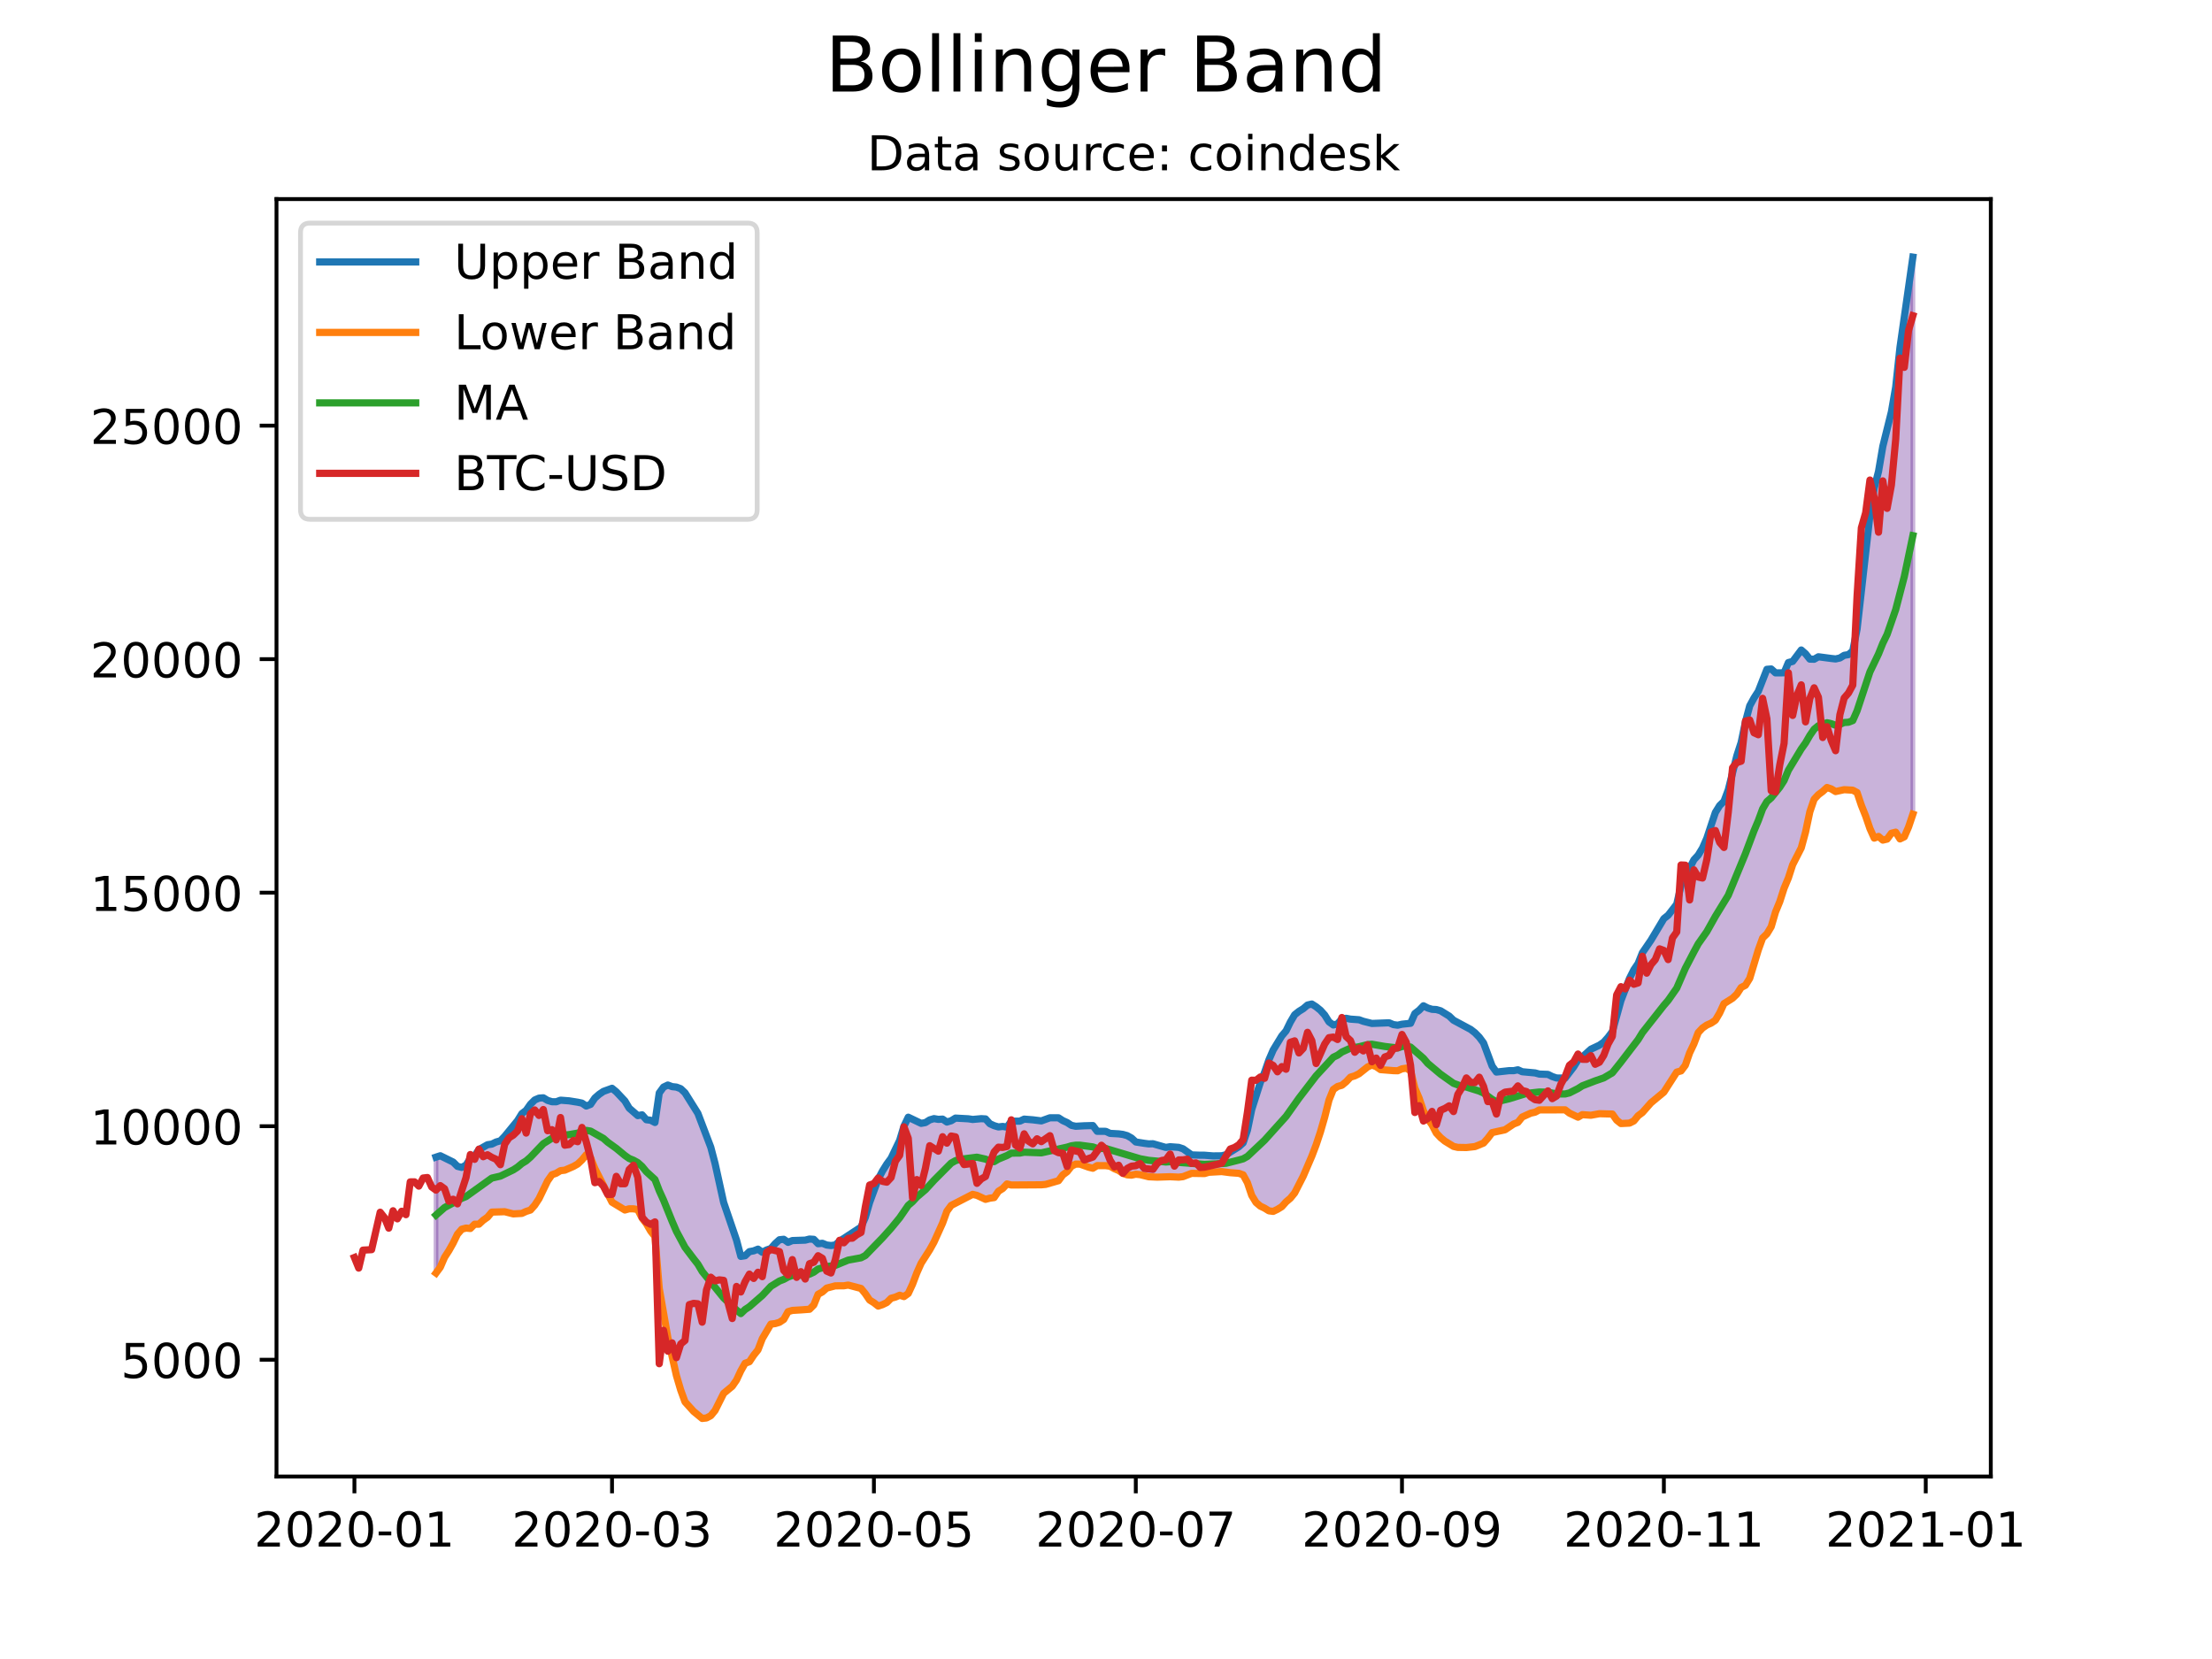 <?xml version="1.0" encoding="utf-8" standalone="no"?>
<!DOCTYPE svg PUBLIC "-//W3C//DTD SVG 1.1//EN"
  "http://www.w3.org/Graphics/SVG/1.1/DTD/svg11.dtd">
<!-- Created with matplotlib (https://matplotlib.org/) -->
<svg height="345.6pt" version="1.1" viewBox="0 0 460.8 345.6" width="460.8pt" xmlns="http://www.w3.org/2000/svg" xmlns:xlink="http://www.w3.org/1999/xlink">
 <defs>
  <style type="text/css">*{stroke-linecap:butt;stroke-linejoin:round;}</style>
 </defs>
 <g id="figure_1">
  <g id="patch_1">
   <path d="M 0 345.6 
L 460.8 345.6 
L 460.8 0 
L 0 0 
z
" style="fill:#ffffff;"/>
  </g>
  <g id="axes_1">
   <g id="patch_2">
    <path d="M 57.6 307.584 
L 414.72 307.584 
L 414.72 41.472 
L 57.6 41.472 
z
" style="fill:#ffffff;"/>
   </g>
   <g id="PolyCollection_1">
    <defs>
     <path d="M 90.826 -80.403 
L 90.826 -104.547 
L 91.72 -104.837 
L 92.614 -104.416 
L 93.509 -104.054 
L 94.403 -103.518 
L 95.297 -102.627 
L 96.192 -102.409 
L 97.086 -102.896 
L 97.981 -104.295 
L 98.875 -104.834 
L 99.769 -106.117 
L 100.664 -106.583 
L 101.558 -107.13 
L 102.452 -107.263 
L 103.347 -107.699 
L 104.241 -107.947 
L 105.136 -108.88 
L 106.03 -109.975 
L 106.924 -111.056 
L 107.819 -112.156 
L 108.713 -113.61 
L 109.607 -114.289 
L 110.502 -115.563 
L 111.396 -116.457 
L 112.29 -116.84 
L 113.185 -116.904 
L 114.079 -116.365 
L 114.974 -116.091 
L 115.868 -116.077 
L 116.762 -116.411 
L 117.657 -116.394 
L 118.551 -116.276 
L 119.445 -116.173 
L 120.34 -115.99 
L 121.234 -115.801 
L 122.128 -115.191 
L 123.023 -115.538 
L 123.917 -116.853 
L 124.812 -117.635 
L 125.706 -118.242 
L 126.6 -118.542 
L 127.495 -118.889 
L 128.389 -118.152 
L 129.283 -117.187 
L 130.178 -116.249 
L 131.072 -114.748 
L 131.966 -114.041 
L 132.861 -113.198 
L 133.755 -113.36 
L 134.65 -112.34 
L 135.544 -112.232 
L 136.438 -111.766 
L 137.333 -117.917 
L 138.227 -119.141 
L 139.121 -119.568 
L 140.016 -119.234 
L 140.91 -119.14 
L 141.804 -118.802 
L 142.699 -117.951 
L 143.593 -116.552 
L 144.488 -115.198 
L 145.382 -113.667 
L 146.276 -111.351 
L 147.171 -109.04 
L 148.065 -106.619 
L 148.959 -103.219 
L 149.854 -99.118 
L 150.748 -95.112 
L 151.642 -92.585 
L 152.537 -89.849 
L 153.431 -87.261 
L 154.326 -83.876 
L 155.22 -84.009 
L 156.114 -84.861 
L 157.009 -85.026 
L 157.903 -85.381 
L 158.797 -84.73 
L 159.692 -85.205 
L 160.586 -85.505 
L 161.481 -86.528 
L 162.375 -87.338 
L 163.269 -87.435 
L 164.164 -86.797 
L 165.058 -87.169 
L 165.952 -87.167 
L 166.847 -87.252 
L 167.741 -87.256 
L 168.635 -87.482 
L 169.53 -87.424 
L 170.424 -86.51 
L 171.319 -86.6 
L 172.213 -86.24 
L 173.107 -86.133 
L 174.002 -86.244 
L 174.896 -87.04 
L 175.79 -87.641 
L 176.685 -88.287 
L 177.579 -88.786 
L 178.473 -89.334 
L 179.368 -89.966 
L 180.262 -91.998 
L 181.157 -95.101 
L 182.051 -97.561 
L 182.945 -99.962 
L 183.84 -101.664 
L 184.734 -103.095 
L 185.628 -104.313 
L 186.523 -106.205 
L 187.417 -108.041 
L 188.311 -111.004 
L 189.206 -112.864 
L 190.1 -112.461 
L 190.995 -112.041 
L 191.889 -111.584 
L 192.783 -111.745 
L 193.678 -112.307 
L 194.572 -112.571 
L 195.466 -112.414 
L 196.361 -112.468 
L 197.255 -111.86 
L 198.149 -112.129 
L 199.044 -112.679 
L 199.938 -112.667 
L 200.833 -112.63 
L 201.727 -112.533 
L 202.621 -112.397 
L 203.516 -112.494 
L 204.41 -112.559 
L 205.304 -112.509 
L 206.199 -111.511 
L 207.093 -111.104 
L 207.987 -110.839 
L 208.882 -110.941 
L 209.776 -110.8 
L 210.671 -112.03 
L 211.565 -112.041 
L 212.459 -112.046 
L 213.354 -112.464 
L 214.248 -112.338 
L 215.142 -112.323 
L 216.037 -112.237 
L 216.931 -112.098 
L 217.826 -112.401 
L 218.72 -112.744 
L 219.614 -112.752 
L 220.509 -112.737 
L 221.403 -112.159 
L 222.297 -111.756 
L 223.192 -111.167 
L 224.086 -110.978 
L 224.98 -110.979 
L 225.875 -111.078 
L 226.769 -111.124 
L 227.664 -111.127 
L 228.558 -109.932 
L 229.452 -109.93 
L 230.347 -109.921 
L 231.241 -109.496 
L 232.135 -109.467 
L 233.03 -109.396 
L 233.924 -109.278 
L 234.818 -109.028 
L 235.713 -108.525 
L 236.607 -107.705 
L 237.502 -107.524 
L 238.396 -107.422 
L 239.29 -107.307 
L 240.185 -107.335 
L 241.079 -107.047 
L 241.973 -106.787 
L 242.868 -106.569 
L 243.762 -106.717 
L 244.656 -106.643 
L 245.551 -106.582 
L 246.445 -106.287 
L 247.34 -105.621 
L 248.234 -105.012 
L 249.128 -104.947 
L 250.023 -104.949 
L 250.917 -104.946 
L 251.811 -104.822 
L 252.706 -104.805 
L 253.6 -104.811 
L 254.494 -104.827 
L 255.389 -105.045 
L 256.283 -105.617 
L 257.178 -106.146 
L 258.072 -106.709 
L 258.966 -107.52 
L 259.861 -110.163 
L 260.755 -114.47 
L 261.649 -117.475 
L 262.544 -120.094 
L 263.438 -122.222 
L 264.333 -124.796 
L 265.227 -126.865 
L 266.121 -128.348 
L 267.016 -129.8 
L 267.91 -130.847 
L 268.804 -132.687 
L 269.699 -134.205 
L 270.593 -134.917 
L 271.487 -135.471 
L 272.382 -136.233 
L 273.276 -136.442 
L 274.171 -135.871 
L 275.065 -135.146 
L 275.959 -134.158 
L 276.854 -132.73 
L 277.748 -132.081 
L 278.642 -132.301 
L 279.537 -133.359 
L 280.431 -133.466 
L 281.325 -133.296 
L 282.22 -133.248 
L 283.114 -133.165 
L 284.009 -132.842 
L 284.903 -132.638 
L 285.797 -132.396 
L 286.692 -132.412 
L 287.586 -132.515 
L 288.48 -132.538 
L 289.375 -132.533 
L 290.269 -132.156 
L 291.163 -132.031 
L 292.058 -132.236 
L 292.952 -132.318 
L 293.847 -132.428 
L 294.741 -134.463 
L 295.635 -135.145 
L 296.53 -136.074 
L 297.424 -135.611 
L 298.318 -135.34 
L 299.213 -135.292 
L 300.107 -135.033 
L 301.001 -134.507 
L 301.896 -133.927 
L 302.79 -133.07 
L 303.685 -132.593 
L 304.579 -132.017 
L 305.473 -131.75 
L 306.368 -131.148 
L 307.262 -130.455 
L 308.156 -129.544 
L 309.051 -128.33 
L 309.945 -125.922 
L 310.839 -123.513 
L 311.734 -122.269 
L 312.628 -122.393 
L 313.523 -122.567 
L 314.417 -122.567 
L 315.311 -122.556 
L 316.206 -122.741 
L 317.1 -122.339 
L 317.994 -122.273 
L 318.889 -122.162 
L 319.783 -122.091 
L 320.678 -121.848 
L 321.572 -121.845 
L 322.466 -121.785 
L 323.361 -121.335 
L 324.255 -121.034 
L 325.149 -120.967 
L 326.044 -121.007 
L 326.938 -122.131 
L 327.832 -123.347 
L 328.727 -124.791 
L 329.621 -125.405 
L 330.516 -126.184 
L 331.41 -127.028 
L 332.304 -127.442 
L 333.199 -127.873 
L 334.093 -128.499 
L 334.987 -129.504 
L 335.882 -130.701 
L 336.776 -134.092 
L 337.67 -137.16 
L 338.565 -139.44 
L 339.459 -141.791 
L 340.354 -143.565 
L 341.248 -144.886 
L 342.142 -147.127 
L 343.037 -148.353 
L 343.931 -149.744 
L 344.825 -151.205 
L 345.72 -152.854 
L 346.614 -154.234 
L 347.508 -154.938 
L 348.403 -156.121 
L 349.297 -157.243 
L 350.192 -161.151 
L 351.086 -164.073 
L 351.98 -164.738 
L 352.875 -166.49 
L 353.769 -167.464 
L 354.663 -168.938 
L 355.558 -170.97 
L 356.452 -173.843 
L 357.346 -176.353 
L 358.241 -177.797 
L 359.135 -178.667 
L 360.03 -181.057 
L 360.924 -184.823 
L 361.818 -188.173 
L 362.713 -190.926 
L 363.607 -195.213 
L 364.501 -198.565 
L 365.396 -200.203 
L 366.29 -201.592 
L 367.184 -203.992 
L 368.079 -206.17 
L 368.973 -206.24 
L 369.868 -205.427 
L 370.762 -205.439 
L 371.656 -205.441 
L 372.551 -207.576 
L 373.445 -207.815 
L 374.339 -209.003 
L 375.234 -210.193 
L 376.128 -209.411 
L 377.023 -208.295 
L 377.917 -208.269 
L 378.811 -208.782 
L 379.706 -208.639 
L 380.6 -208.53 
L 381.494 -208.427 
L 382.389 -208.33 
L 383.283 -208.531 
L 384.177 -209.084 
L 385.072 -209.231 
L 385.966 -210.001 
L 386.861 -214.538 
L 387.755 -222.711 
L 388.649 -230.195 
L 389.544 -238.293 
L 390.438 -243.927 
L 391.332 -247.395 
L 392.227 -252.626 
L 393.121 -256.09 
L 394.015 -259.81 
L 394.91 -264.984 
L 395.804 -273.256 
L 396.699 -279.697 
L 397.593 -286.126 
L 398.487 -292.032 
L 398.487 -175.979 
L 398.487 -175.979 
L 397.593 -173.323 
L 396.699 -171.269 
L 395.804 -170.838 
L 394.91 -172.243 
L 394.015 -172.017 
L 393.121 -170.802 
L 392.227 -170.59 
L 391.332 -171.355 
L 390.438 -171.005 
L 389.544 -172.99 
L 388.649 -175.602 
L 387.755 -177.837 
L 386.861 -180.507 
L 385.966 -180.99 
L 385.072 -181.058 
L 384.177 -181.095 
L 383.283 -180.883 
L 382.389 -180.707 
L 381.494 -181.249 
L 380.6 -181.554 
L 379.706 -180.727 
L 378.811 -180.061 
L 377.917 -179.105 
L 377.023 -176.486 
L 376.128 -172.266 
L 375.234 -168.973 
L 374.339 -167.127 
L 373.445 -165.469 
L 372.551 -162.703 
L 371.656 -160.563 
L 370.762 -157.78 
L 369.868 -155.605 
L 368.973 -152.543 
L 368.079 -151.062 
L 367.184 -150.195 
L 366.29 -147.728 
L 365.396 -144.884 
L 364.501 -141.797 
L 363.607 -140.348 
L 362.713 -139.889 
L 361.818 -138.509 
L 360.924 -137.651 
L 360.03 -137.136 
L 359.135 -136.528 
L 358.241 -134.577 
L 357.346 -133.066 
L 356.452 -132.459 
L 355.558 -132.063 
L 354.663 -131.449 
L 353.769 -130.489 
L 352.875 -128.143 
L 351.98 -126.265 
L 351.086 -123.694 
L 350.192 -122.511 
L 349.297 -122.267 
L 348.403 -120.813 
L 347.508 -119.466 
L 346.614 -118.093 
L 345.72 -117.316 
L 344.825 -116.61 
L 343.931 -115.87 
L 343.037 -114.93 
L 342.142 -113.841 
L 341.248 -113.17 
L 340.354 -112.08 
L 339.459 -111.633 
L 338.565 -111.585 
L 337.67 -111.544 
L 336.776 -112.257 
L 335.882 -113.523 
L 334.987 -113.571 
L 334.093 -113.607 
L 333.199 -113.597 
L 332.304 -113.428 
L 331.41 -113.274 
L 330.516 -113.358 
L 329.621 -113.399 
L 328.727 -112.873 
L 327.832 -113.329 
L 326.938 -113.718 
L 326.044 -114.403 
L 325.149 -114.428 
L 324.255 -114.396 
L 323.361 -114.379 
L 322.466 -114.361 
L 321.572 -114.372 
L 320.678 -114.388 
L 319.783 -113.91 
L 318.889 -113.711 
L 317.994 -113.361 
L 317.1 -112.905 
L 316.206 -111.792 
L 315.311 -111.444 
L 314.417 -110.861 
L 313.523 -110.248 
L 312.628 -110.14 
L 311.734 -109.894 
L 310.839 -109.664 
L 309.945 -108.486 
L 309.051 -107.476 
L 308.156 -107.066 
L 307.262 -106.747 
L 306.368 -106.618 
L 305.473 -106.547 
L 304.579 -106.541 
L 303.685 -106.578 
L 302.79 -106.781 
L 301.896 -107.316 
L 301.001 -107.879 
L 300.107 -108.611 
L 299.213 -109.561 
L 298.318 -111.265 
L 297.424 -112.553 
L 296.53 -114.195 
L 295.635 -116.823 
L 294.741 -118.934 
L 293.847 -122.529 
L 292.952 -123.083 
L 292.058 -122.94 
L 291.163 -122.539 
L 290.269 -122.565 
L 289.375 -122.532 
L 288.48 -122.674 
L 287.586 -122.781 
L 286.692 -123.394 
L 285.797 -123.74 
L 284.903 -123.343 
L 284.009 -122.683 
L 283.114 -121.925 
L 282.22 -121.48 
L 281.325 -121.209 
L 280.431 -120.252 
L 279.537 -119.517 
L 278.642 -119.266 
L 277.748 -118.639 
L 276.854 -116.426 
L 275.959 -112.873 
L 275.065 -109.786 
L 274.171 -107.095 
L 273.276 -104.744 
L 272.382 -102.544 
L 271.487 -100.579 
L 270.593 -98.719 
L 269.699 -97.083 
L 268.804 -95.988 
L 267.91 -95.225 
L 267.016 -94.226 
L 266.121 -93.672 
L 265.227 -93.246 
L 264.333 -93.363 
L 263.438 -93.918 
L 262.544 -94.346 
L 261.649 -95.108 
L 260.755 -96.577 
L 259.861 -99.225 
L 258.966 -100.86 
L 258.072 -101.177 
L 257.178 -101.227 
L 256.283 -101.308 
L 255.389 -101.475 
L 254.494 -101.54 
L 253.6 -101.504 
L 252.706 -101.47 
L 251.811 -101.395 
L 250.917 -101.126 
L 250.023 -101.164 
L 249.128 -101.177 
L 248.234 -101.17 
L 247.34 -100.861 
L 246.445 -100.484 
L 245.551 -100.379 
L 244.656 -100.378 
L 243.762 -100.466 
L 242.868 -100.49 
L 241.973 -100.436 
L 241.079 -100.379 
L 240.185 -100.371 
L 239.29 -100.459 
L 238.396 -100.673 
L 237.502 -100.9 
L 236.607 -100.988 
L 235.713 -100.794 
L 234.818 -100.861 
L 233.924 -101.168 
L 233.03 -101.769 
L 232.135 -102.144 
L 231.241 -102.651 
L 230.347 -102.774 
L 229.452 -102.784 
L 228.558 -102.784 
L 227.664 -102.233 
L 226.769 -102.456 
L 225.875 -102.728 
L 224.98 -103.095 
L 224.086 -103.096 
L 223.192 -102.648 
L 222.297 -101.507 
L 221.403 -100.845 
L 220.509 -99.639 
L 219.614 -99.401 
L 218.72 -99.127 
L 217.826 -98.868 
L 216.931 -98.785 
L 216.037 -98.747 
L 215.142 -98.719 
L 214.248 -98.718 
L 213.354 -98.685 
L 212.459 -98.742 
L 211.565 -98.741 
L 210.671 -98.741 
L 209.776 -98.961 
L 208.882 -98.008 
L 207.987 -97.44 
L 207.093 -96.119 
L 206.199 -95.997 
L 205.304 -95.756 
L 204.41 -96.147 
L 203.516 -96.58 
L 202.621 -96.797 
L 201.727 -96.27 
L 200.833 -95.816 
L 199.938 -95.5 
L 199.044 -94.94 
L 198.149 -94.486 
L 197.255 -93.28 
L 196.361 -90.811 
L 195.466 -88.822 
L 194.572 -86.853 
L 193.678 -85.244 
L 192.783 -83.782 
L 191.889 -82.443 
L 190.995 -80.437 
L 190.1 -78.071 
L 189.206 -76.141 
L 188.311 -75.5 
L 187.417 -75.778 
L 186.523 -75.388 
L 185.628 -75.146 
L 184.734 -74.249 
L 183.84 -73.816 
L 182.945 -73.518 
L 182.051 -74.218 
L 181.157 -74.774 
L 180.262 -76.095 
L 179.368 -77.195 
L 178.473 -77.455 
L 177.579 -77.696 
L 176.685 -77.899 
L 175.79 -77.748 
L 174.896 -77.735 
L 174.002 -77.737 
L 173.107 -77.551 
L 172.213 -77.265 
L 171.319 -76.47 
L 170.424 -75.974 
L 169.53 -73.752 
L 168.635 -72.857 
L 167.741 -72.736 
L 166.847 -72.724 
L 165.952 -72.616 
L 165.058 -72.618 
L 164.164 -72.357 
L 163.269 -70.736 
L 162.375 -70.14 
L 161.481 -69.872 
L 160.586 -69.765 
L 159.692 -68.17 
L 158.797 -66.736 
L 157.903 -64.398 
L 157.009 -63.281 
L 156.114 -61.931 
L 155.22 -61.612 
L 154.326 -60.034 
L 153.431 -58.11 
L 152.537 -56.816 
L 151.642 -56.087 
L 150.748 -55.334 
L 149.854 -53.475 
L 148.959 -51.763 
L 148.065 -50.684 
L 147.171 -50.21 
L 146.276 -50.112 
L 145.382 -50.834 
L 144.488 -51.583 
L 143.593 -52.497 
L 142.699 -53.565 
L 141.804 -56.026 
L 140.91 -59.048 
L 140.016 -63.108 
L 139.121 -66.963 
L 138.227 -72.051 
L 137.333 -77.204 
L 136.438 -88.007 
L 135.544 -89.152 
L 134.65 -90.693 
L 133.755 -91.852 
L 132.861 -93.626 
L 131.966 -93.776 
L 131.072 -93.787 
L 130.178 -93.534 
L 129.283 -94.018 
L 128.389 -94.591 
L 127.495 -95.158 
L 126.6 -96.781 
L 125.706 -98.66 
L 124.812 -100.417 
L 123.917 -102.164 
L 123.023 -104.413 
L 122.128 -105.052 
L 121.234 -103.965 
L 120.34 -103.114 
L 119.445 -102.605 
L 118.551 -102.203 
L 117.657 -101.831 
L 116.762 -101.732 
L 115.868 -101.195 
L 114.974 -100.877 
L 114.079 -99.605 
L 113.185 -97.801 
L 112.29 -95.9 
L 111.396 -94.538 
L 110.502 -93.529 
L 109.607 -93.242 
L 108.713 -92.826 
L 107.819 -92.792 
L 106.924 -92.725 
L 106.03 -92.924 
L 105.136 -93.181 
L 104.241 -93.242 
L 103.347 -93.134 
L 102.452 -93.098 
L 101.558 -92.037 
L 100.664 -91.406 
L 99.769 -90.579 
L 98.875 -90.579 
L 97.981 -89.684 
L 97.086 -89.769 
L 96.192 -89.532 
L 95.297 -88.496 
L 94.403 -86.651 
L 93.509 -85.064 
L 92.614 -83.684 
L 91.72 -81.61 
L 90.826 -80.403 
z
" id="mf3310df8ae" style="stroke:#4b0082;stroke-opacity:0.3;"/>
    </defs>
    <g clip-path="url(#p552a9c055a)">
     <use style="fill:#4b0082;fill-opacity:0.3;stroke:#4b0082;stroke-opacity:0.3;" x="0" xlink:href="#mf3310df8ae" y="345.6"/>
    </g>
   </g>
   <g id="matplotlib.axis_1">
    <g id="xtick_1">
     <g id="line2d_1">
      <defs>
       <path d="M 0 0 
L 0 3.5 
" id="m2da69a2954" style="stroke:#000000;stroke-width:0.8;"/>
      </defs>
      <g>
       <use style="stroke:#000000;stroke-width:0.8;" x="73.833" xlink:href="#m2da69a2954" y="307.584"/>
      </g>
     </g>
     <g id="text_1">
      <!-- 2020-01 -->
      <g transform="translate(52.941 322.182)scale(0.1 -0.1)">
       <defs>
        <path d="M 19.188 8.297 
L 53.609 8.297 
L 53.609 0 
L 7.328 0 
L 7.328 8.297 
Q 12.938 14.109 22.625 23.891 
Q 32.328 33.688 34.812 36.531 
Q 39.547 41.844 41.422 45.531 
Q 43.312 49.219 43.312 52.781 
Q 43.312 58.594 39.234 62.25 
Q 35.156 65.922 28.609 65.922 
Q 23.969 65.922 18.812 64.312 
Q 13.672 62.703 7.812 59.422 
L 7.812 69.391 
Q 13.766 71.781 18.938 73 
Q 24.125 74.219 28.422 74.219 
Q 39.75 74.219 46.484 68.547 
Q 53.219 62.891 53.219 53.422 
Q 53.219 48.922 51.531 44.891 
Q 49.859 40.875 45.406 35.406 
Q 44.188 33.984 37.641 27.219 
Q 31.109 20.453 19.188 8.297 
z
" id="DejaVuSans-50"/>
        <path d="M 31.781 66.406 
Q 24.172 66.406 20.328 58.906 
Q 16.5 51.422 16.5 36.375 
Q 16.5 21.391 20.328 13.891 
Q 24.172 6.391 31.781 6.391 
Q 39.453 6.391 43.281 13.891 
Q 47.125 21.391 47.125 36.375 
Q 47.125 51.422 43.281 58.906 
Q 39.453 66.406 31.781 66.406 
z
M 31.781 74.219 
Q 44.047 74.219 50.516 64.516 
Q 56.984 54.828 56.984 36.375 
Q 56.984 17.969 50.516 8.266 
Q 44.047 -1.422 31.781 -1.422 
Q 19.531 -1.422 13.062 8.266 
Q 6.594 17.969 6.594 36.375 
Q 6.594 54.828 13.062 64.516 
Q 19.531 74.219 31.781 74.219 
z
" id="DejaVuSans-48"/>
        <path d="M 4.891 31.391 
L 31.203 31.391 
L 31.203 23.391 
L 4.891 23.391 
z
" id="DejaVuSans-45"/>
        <path d="M 12.406 8.297 
L 28.516 8.297 
L 28.516 63.922 
L 10.984 60.406 
L 10.984 69.391 
L 28.422 72.906 
L 38.281 72.906 
L 38.281 8.297 
L 54.391 8.297 
L 54.391 0 
L 12.406 0 
z
" id="DejaVuSans-49"/>
       </defs>
       <use xlink:href="#DejaVuSans-50"/>
       <use x="63.623" xlink:href="#DejaVuSans-48"/>
       <use x="127.246" xlink:href="#DejaVuSans-50"/>
       <use x="190.869" xlink:href="#DejaVuSans-48"/>
       <use x="254.492" xlink:href="#DejaVuSans-45"/>
       <use x="290.576" xlink:href="#DejaVuSans-48"/>
       <use x="354.199" xlink:href="#DejaVuSans-49"/>
      </g>
     </g>
    </g>
    <g id="xtick_2">
     <g id="line2d_2">
      <g>
       <use style="stroke:#000000;stroke-width:0.8;" x="127.495" xlink:href="#m2da69a2954" y="307.584"/>
      </g>
     </g>
     <g id="text_2">
      <!-- 2020-03 -->
      <g transform="translate(106.603 322.182)scale(0.1 -0.1)">
       <defs>
        <path d="M 40.578 39.312 
Q 47.656 37.797 51.625 33 
Q 55.609 28.219 55.609 21.188 
Q 55.609 10.406 48.188 4.484 
Q 40.766 -1.422 27.094 -1.422 
Q 22.516 -1.422 17.656 -0.516 
Q 12.797 0.391 7.625 2.203 
L 7.625 11.719 
Q 11.719 9.328 16.594 8.109 
Q 21.484 6.891 26.812 6.891 
Q 36.078 6.891 40.938 10.547 
Q 45.797 14.203 45.797 21.188 
Q 45.797 27.641 41.281 31.266 
Q 36.766 34.906 28.719 34.906 
L 20.219 34.906 
L 20.219 43.016 
L 29.109 43.016 
Q 36.375 43.016 40.234 45.922 
Q 44.094 48.828 44.094 54.297 
Q 44.094 59.906 40.109 62.906 
Q 36.141 65.922 28.719 65.922 
Q 24.656 65.922 20.016 65.031 
Q 15.375 64.156 9.812 62.312 
L 9.812 71.094 
Q 15.438 72.656 20.344 73.438 
Q 25.25 74.219 29.594 74.219 
Q 40.828 74.219 47.359 69.109 
Q 53.906 64.016 53.906 55.328 
Q 53.906 49.266 50.438 45.094 
Q 46.969 40.922 40.578 39.312 
z
" id="DejaVuSans-51"/>
       </defs>
       <use xlink:href="#DejaVuSans-50"/>
       <use x="63.623" xlink:href="#DejaVuSans-48"/>
       <use x="127.246" xlink:href="#DejaVuSans-50"/>
       <use x="190.869" xlink:href="#DejaVuSans-48"/>
       <use x="254.492" xlink:href="#DejaVuSans-45"/>
       <use x="290.576" xlink:href="#DejaVuSans-48"/>
       <use x="354.199" xlink:href="#DejaVuSans-51"/>
      </g>
     </g>
    </g>
    <g id="xtick_3">
     <g id="line2d_3">
      <g>
       <use style="stroke:#000000;stroke-width:0.8;" x="182.051" xlink:href="#m2da69a2954" y="307.584"/>
      </g>
     </g>
     <g id="text_3">
      <!-- 2020-05 -->
      <g transform="translate(161.16 322.182)scale(0.1 -0.1)">
       <defs>
        <path d="M 10.797 72.906 
L 49.516 72.906 
L 49.516 64.594 
L 19.828 64.594 
L 19.828 46.734 
Q 21.969 47.469 24.109 47.828 
Q 26.266 48.188 28.422 48.188 
Q 40.625 48.188 47.75 41.5 
Q 54.891 34.812 54.891 23.391 
Q 54.891 11.625 47.562 5.094 
Q 40.234 -1.422 26.906 -1.422 
Q 22.312 -1.422 17.547 -0.641 
Q 12.797 0.141 7.719 1.703 
L 7.719 11.625 
Q 12.109 9.234 16.797 8.062 
Q 21.484 6.891 26.703 6.891 
Q 35.156 6.891 40.078 11.328 
Q 45.016 15.766 45.016 23.391 
Q 45.016 31 40.078 35.438 
Q 35.156 39.891 26.703 39.891 
Q 22.75 39.891 18.812 39.016 
Q 14.891 38.141 10.797 36.281 
z
" id="DejaVuSans-53"/>
       </defs>
       <use xlink:href="#DejaVuSans-50"/>
       <use x="63.623" xlink:href="#DejaVuSans-48"/>
       <use x="127.246" xlink:href="#DejaVuSans-50"/>
       <use x="190.869" xlink:href="#DejaVuSans-48"/>
       <use x="254.492" xlink:href="#DejaVuSans-45"/>
       <use x="290.576" xlink:href="#DejaVuSans-48"/>
       <use x="354.199" xlink:href="#DejaVuSans-53"/>
      </g>
     </g>
    </g>
    <g id="xtick_4">
     <g id="line2d_4">
      <g>
       <use style="stroke:#000000;stroke-width:0.8;" x="236.607" xlink:href="#m2da69a2954" y="307.584"/>
      </g>
     </g>
     <g id="text_4">
      <!-- 2020-07 -->
      <g transform="translate(215.716 322.182)scale(0.1 -0.1)">
       <defs>
        <path d="M 8.203 72.906 
L 55.078 72.906 
L 55.078 68.703 
L 28.609 0 
L 18.312 0 
L 43.219 64.594 
L 8.203 64.594 
z
" id="DejaVuSans-55"/>
       </defs>
       <use xlink:href="#DejaVuSans-50"/>
       <use x="63.623" xlink:href="#DejaVuSans-48"/>
       <use x="127.246" xlink:href="#DejaVuSans-50"/>
       <use x="190.869" xlink:href="#DejaVuSans-48"/>
       <use x="254.492" xlink:href="#DejaVuSans-45"/>
       <use x="290.576" xlink:href="#DejaVuSans-48"/>
       <use x="354.199" xlink:href="#DejaVuSans-55"/>
      </g>
     </g>
    </g>
    <g id="xtick_5">
     <g id="line2d_5">
      <g>
       <use style="stroke:#000000;stroke-width:0.8;" x="292.058" xlink:href="#m2da69a2954" y="307.584"/>
      </g>
     </g>
     <g id="text_5">
      <!-- 2020-09 -->
      <g transform="translate(271.166 322.182)scale(0.1 -0.1)">
       <defs>
        <path d="M 10.984 1.516 
L 10.984 10.5 
Q 14.703 8.734 18.5 7.812 
Q 22.312 6.891 25.984 6.891 
Q 35.75 6.891 40.891 13.453 
Q 46.047 20.016 46.781 33.406 
Q 43.953 29.203 39.594 26.953 
Q 35.25 24.703 29.984 24.703 
Q 19.047 24.703 12.672 31.312 
Q 6.297 37.938 6.297 49.422 
Q 6.297 60.641 12.938 67.422 
Q 19.578 74.219 30.609 74.219 
Q 43.266 74.219 49.922 64.516 
Q 56.594 54.828 56.594 36.375 
Q 56.594 19.141 48.406 8.859 
Q 40.234 -1.422 26.422 -1.422 
Q 22.703 -1.422 18.891 -0.688 
Q 15.094 0.047 10.984 1.516 
z
M 30.609 32.422 
Q 37.25 32.422 41.125 36.953 
Q 45.016 41.5 45.016 49.422 
Q 45.016 57.281 41.125 61.844 
Q 37.25 66.406 30.609 66.406 
Q 23.969 66.406 20.094 61.844 
Q 16.219 57.281 16.219 49.422 
Q 16.219 41.5 20.094 36.953 
Q 23.969 32.422 30.609 32.422 
z
" id="DejaVuSans-57"/>
       </defs>
       <use xlink:href="#DejaVuSans-50"/>
       <use x="63.623" xlink:href="#DejaVuSans-48"/>
       <use x="127.246" xlink:href="#DejaVuSans-50"/>
       <use x="190.869" xlink:href="#DejaVuSans-48"/>
       <use x="254.492" xlink:href="#DejaVuSans-45"/>
       <use x="290.576" xlink:href="#DejaVuSans-48"/>
       <use x="354.199" xlink:href="#DejaVuSans-57"/>
      </g>
     </g>
    </g>
    <g id="xtick_6">
     <g id="line2d_6">
      <g>
       <use style="stroke:#000000;stroke-width:0.8;" x="346.614" xlink:href="#m2da69a2954" y="307.584"/>
      </g>
     </g>
     <g id="text_6">
      <!-- 2020-11 -->
      <g transform="translate(325.723 322.182)scale(0.1 -0.1)">
       <use xlink:href="#DejaVuSans-50"/>
       <use x="63.623" xlink:href="#DejaVuSans-48"/>
       <use x="127.246" xlink:href="#DejaVuSans-50"/>
       <use x="190.869" xlink:href="#DejaVuSans-48"/>
       <use x="254.492" xlink:href="#DejaVuSans-45"/>
       <use x="290.576" xlink:href="#DejaVuSans-49"/>
       <use x="354.199" xlink:href="#DejaVuSans-49"/>
      </g>
     </g>
    </g>
    <g id="xtick_7">
     <g id="line2d_7">
      <g>
       <use style="stroke:#000000;stroke-width:0.8;" x="401.17" xlink:href="#m2da69a2954" y="307.584"/>
      </g>
     </g>
     <g id="text_7">
      <!-- 2021-01 -->
      <g transform="translate(380.279 322.182)scale(0.1 -0.1)">
       <use xlink:href="#DejaVuSans-50"/>
       <use x="63.623" xlink:href="#DejaVuSans-48"/>
       <use x="127.246" xlink:href="#DejaVuSans-50"/>
       <use x="190.869" xlink:href="#DejaVuSans-49"/>
       <use x="254.492" xlink:href="#DejaVuSans-45"/>
       <use x="290.576" xlink:href="#DejaVuSans-48"/>
       <use x="354.199" xlink:href="#DejaVuSans-49"/>
      </g>
     </g>
    </g>
   </g>
   <g id="matplotlib.axis_2">
    <g id="ytick_1">
     <g id="line2d_8">
      <defs>
       <path d="M 0 0 
L -3.5 0 
" id="m015a1a7fca" style="stroke:#000000;stroke-width:0.8;"/>
      </defs>
      <g>
       <use style="stroke:#000000;stroke-width:0.8;" x="57.6" xlink:href="#m015a1a7fca" y="283.252"/>
      </g>
     </g>
     <g id="text_8">
      <!-- 5000 -->
      <g transform="translate(25.15 287.052)scale(0.1 -0.1)">
       <use xlink:href="#DejaVuSans-53"/>
       <use x="63.623" xlink:href="#DejaVuSans-48"/>
       <use x="127.246" xlink:href="#DejaVuSans-48"/>
       <use x="190.869" xlink:href="#DejaVuSans-48"/>
      </g>
     </g>
    </g>
    <g id="ytick_2">
     <g id="line2d_9">
      <g>
       <use style="stroke:#000000;stroke-width:0.8;" x="57.6" xlink:href="#m015a1a7fca" y="234.607"/>
      </g>
     </g>
     <g id="text_9">
      <!-- 10000 -->
      <g transform="translate(18.788 238.406)scale(0.1 -0.1)">
       <use xlink:href="#DejaVuSans-49"/>
       <use x="63.623" xlink:href="#DejaVuSans-48"/>
       <use x="127.246" xlink:href="#DejaVuSans-48"/>
       <use x="190.869" xlink:href="#DejaVuSans-48"/>
       <use x="254.492" xlink:href="#DejaVuSans-48"/>
      </g>
     </g>
    </g>
    <g id="ytick_3">
     <g id="line2d_10">
      <g>
       <use style="stroke:#000000;stroke-width:0.8;" x="57.6" xlink:href="#m015a1a7fca" y="185.962"/>
      </g>
     </g>
     <g id="text_10">
      <!-- 15000 -->
      <g transform="translate(18.788 189.761)scale(0.1 -0.1)">
       <use xlink:href="#DejaVuSans-49"/>
       <use x="63.623" xlink:href="#DejaVuSans-53"/>
       <use x="127.246" xlink:href="#DejaVuSans-48"/>
       <use x="190.869" xlink:href="#DejaVuSans-48"/>
       <use x="254.492" xlink:href="#DejaVuSans-48"/>
      </g>
     </g>
    </g>
    <g id="ytick_4">
     <g id="line2d_11">
      <g>
       <use style="stroke:#000000;stroke-width:0.8;" x="57.6" xlink:href="#m015a1a7fca" y="137.317"/>
      </g>
     </g>
     <g id="text_11">
      <!-- 20000 -->
      <g transform="translate(18.788 141.116)scale(0.1 -0.1)">
       <use xlink:href="#DejaVuSans-50"/>
       <use x="63.623" xlink:href="#DejaVuSans-48"/>
       <use x="127.246" xlink:href="#DejaVuSans-48"/>
       <use x="190.869" xlink:href="#DejaVuSans-48"/>
       <use x="254.492" xlink:href="#DejaVuSans-48"/>
      </g>
     </g>
    </g>
    <g id="ytick_5">
     <g id="line2d_12">
      <g>
       <use style="stroke:#000000;stroke-width:0.8;" x="57.6" xlink:href="#m015a1a7fca" y="88.671"/>
      </g>
     </g>
     <g id="text_12">
      <!-- 25000 -->
      <g transform="translate(18.788 92.471)scale(0.1 -0.1)">
       <use xlink:href="#DejaVuSans-50"/>
       <use x="63.623" xlink:href="#DejaVuSans-53"/>
       <use x="127.246" xlink:href="#DejaVuSans-48"/>
       <use x="190.869" xlink:href="#DejaVuSans-48"/>
       <use x="254.492" xlink:href="#DejaVuSans-48"/>
      </g>
     </g>
    </g>
   </g>
   <g id="line2d_13">
    <path clip-path="url(#p552a9c055a)" d="M 90.826 241.053 
L 91.72 240.763 
L 94.403 242.082 
L 95.297 242.973 
L 96.192 243.191 
L 97.086 242.704 
L 97.981 241.305 
L 98.875 240.766 
L 99.769 239.483 
L 101.558 238.47 
L 102.452 238.337 
L 103.347 237.901 
L 104.241 237.653 
L 105.136 236.72 
L 107.819 233.444 
L 108.713 231.99 
L 109.607 231.311 
L 110.502 230.037 
L 111.396 229.143 
L 112.29 228.76 
L 113.185 228.696 
L 114.079 229.235 
L 114.974 229.509 
L 115.868 229.523 
L 116.762 229.189 
L 118.551 229.324 
L 120.34 229.61 
L 121.234 229.799 
L 122.128 230.409 
L 123.023 230.062 
L 123.917 228.747 
L 124.812 227.965 
L 125.706 227.358 
L 127.495 226.711 
L 128.389 227.448 
L 130.178 229.351 
L 131.072 230.852 
L 132.861 232.402 
L 133.755 232.24 
L 134.65 233.26 
L 135.544 233.368 
L 136.438 233.834 
L 137.333 227.683 
L 138.227 226.459 
L 139.121 226.032 
L 140.016 226.366 
L 140.91 226.46 
L 141.804 226.798 
L 142.699 227.649 
L 145.382 231.933 
L 148.065 238.981 
L 148.959 242.381 
L 150.748 250.488 
L 153.431 258.339 
L 154.326 261.724 
L 155.22 261.591 
L 156.114 260.739 
L 157.009 260.574 
L 157.903 260.219 
L 158.797 260.87 
L 159.692 260.395 
L 160.586 260.095 
L 161.481 259.072 
L 162.375 258.262 
L 163.269 258.165 
L 164.164 258.803 
L 165.058 258.431 
L 167.741 258.344 
L 168.635 258.118 
L 169.53 258.176 
L 170.424 259.089 
L 171.319 259 
L 172.213 259.36 
L 173.107 259.467 
L 174.002 259.356 
L 174.896 258.56 
L 179.368 255.634 
L 180.262 253.602 
L 181.157 250.499 
L 182.945 245.638 
L 183.84 243.936 
L 184.734 242.505 
L 185.628 241.287 
L 187.417 237.559 
L 188.311 234.596 
L 189.206 232.736 
L 191.889 234.016 
L 192.783 233.855 
L 193.678 233.293 
L 194.572 233.029 
L 195.466 233.186 
L 196.361 233.132 
L 197.255 233.74 
L 198.149 233.471 
L 199.044 232.921 
L 201.727 233.067 
L 202.621 233.203 
L 204.41 233.041 
L 205.304 233.091 
L 206.199 234.089 
L 207.093 234.496 
L 207.987 234.761 
L 208.882 234.659 
L 209.776 234.8 
L 210.671 233.57 
L 212.459 233.554 
L 213.354 233.136 
L 215.142 233.277 
L 216.931 233.502 
L 218.72 232.856 
L 220.509 232.863 
L 221.403 233.441 
L 222.297 233.844 
L 223.192 234.433 
L 224.086 234.622 
L 225.875 234.522 
L 227.664 234.473 
L 228.558 235.668 
L 230.347 235.679 
L 231.241 236.104 
L 233.03 236.204 
L 233.924 236.322 
L 234.818 236.572 
L 235.713 237.075 
L 236.607 237.895 
L 238.396 238.178 
L 239.29 238.293 
L 240.185 238.265 
L 242.868 239.031 
L 243.762 238.883 
L 245.551 239.018 
L 246.445 239.313 
L 248.234 240.588 
L 250.023 240.651 
L 250.917 240.654 
L 252.706 240.795 
L 254.494 240.773 
L 255.389 240.555 
L 258.072 238.891 
L 258.966 238.08 
L 259.861 235.437 
L 260.755 231.13 
L 262.544 225.506 
L 263.438 223.378 
L 264.333 220.804 
L 265.227 218.735 
L 267.016 215.8 
L 267.91 214.753 
L 268.804 212.913 
L 269.699 211.395 
L 270.593 210.683 
L 271.487 210.129 
L 272.382 209.367 
L 273.276 209.158 
L 274.171 209.729 
L 275.065 210.454 
L 275.959 211.442 
L 276.854 212.87 
L 277.748 213.519 
L 278.642 213.299 
L 279.537 212.241 
L 280.431 212.134 
L 281.325 212.304 
L 283.114 212.435 
L 284.009 212.758 
L 285.797 213.204 
L 289.375 213.067 
L 290.269 213.444 
L 291.163 213.569 
L 292.058 213.364 
L 293.847 213.172 
L 294.741 211.137 
L 295.635 210.455 
L 296.53 209.526 
L 297.424 209.989 
L 298.318 210.26 
L 299.213 210.308 
L 300.107 210.567 
L 301.896 211.673 
L 302.79 212.53 
L 306.368 214.452 
L 307.262 215.145 
L 308.156 216.056 
L 309.051 217.27 
L 310.839 222.087 
L 311.734 223.331 
L 314.417 223.033 
L 315.311 223.044 
L 316.206 222.859 
L 317.1 223.261 
L 319.783 223.509 
L 320.678 223.752 
L 322.466 223.815 
L 323.361 224.265 
L 324.255 224.566 
L 326.044 224.593 
L 327.832 222.253 
L 328.727 220.809 
L 329.621 220.195 
L 331.41 218.572 
L 333.199 217.727 
L 334.093 217.101 
L 334.987 216.096 
L 335.882 214.899 
L 337.67 208.44 
L 339.459 203.809 
L 340.354 202.035 
L 341.248 200.714 
L 342.142 198.473 
L 343.931 195.856 
L 346.614 191.366 
L 347.508 190.662 
L 349.297 188.357 
L 350.192 184.449 
L 351.086 181.527 
L 351.98 180.862 
L 352.875 179.11 
L 353.769 178.136 
L 354.663 176.662 
L 355.558 174.63 
L 357.346 169.247 
L 358.241 167.803 
L 359.135 166.933 
L 360.03 164.543 
L 361.818 157.427 
L 362.713 154.674 
L 363.607 150.387 
L 364.501 147.035 
L 365.396 145.397 
L 366.29 144.008 
L 368.079 139.43 
L 368.973 139.36 
L 369.868 140.173 
L 371.656 140.159 
L 372.551 138.024 
L 373.445 137.785 
L 375.234 135.407 
L 376.128 136.189 
L 377.023 137.305 
L 377.917 137.331 
L 378.811 136.818 
L 381.494 137.173 
L 382.389 137.27 
L 383.283 137.069 
L 384.177 136.516 
L 385.072 136.369 
L 385.966 135.599 
L 386.861 131.062 
L 389.544 107.307 
L 390.438 101.673 
L 391.332 98.205 
L 392.227 92.974 
L 394.015 85.79 
L 394.91 80.616 
L 395.804 72.344 
L 398.487 53.568 
L 398.487 53.568 
" style="fill:none;stroke:#1f77b4;stroke-linecap:square;stroke-width:1.5;"/>
   </g>
   <g id="line2d_14">
    <path clip-path="url(#p552a9c055a)" d="M 90.826 265.197 
L 91.72 263.99 
L 92.614 261.916 
L 93.509 260.536 
L 94.403 258.949 
L 95.297 257.104 
L 96.192 256.068 
L 97.086 255.831 
L 97.981 255.916 
L 98.875 255.021 
L 99.769 255.021 
L 100.664 254.194 
L 101.558 253.563 
L 102.452 252.502 
L 105.136 252.419 
L 106.924 252.875 
L 108.713 252.774 
L 109.607 252.358 
L 110.502 252.071 
L 111.396 251.062 
L 112.29 249.7 
L 114.079 245.995 
L 114.974 244.723 
L 115.868 244.405 
L 116.762 243.868 
L 117.657 243.769 
L 119.445 242.995 
L 120.34 242.486 
L 121.234 241.635 
L 122.128 240.548 
L 123.023 241.187 
L 123.917 243.436 
L 127.495 250.442 
L 130.178 252.066 
L 131.072 251.813 
L 131.966 251.824 
L 132.861 251.974 
L 133.755 253.748 
L 134.65 254.907 
L 135.544 256.448 
L 136.438 257.593 
L 137.333 268.397 
L 139.121 278.637 
L 140.91 286.552 
L 141.804 289.574 
L 142.699 292.035 
L 144.488 294.017 
L 146.276 295.488 
L 147.171 295.39 
L 148.065 294.916 
L 148.959 293.837 
L 150.748 290.266 
L 152.537 288.784 
L 153.431 287.49 
L 154.326 285.566 
L 155.22 283.988 
L 156.114 283.669 
L 157.009 282.319 
L 157.903 281.202 
L 158.797 278.864 
L 160.586 275.835 
L 161.481 275.728 
L 162.375 275.46 
L 163.269 274.864 
L 164.164 273.243 
L 165.058 272.982 
L 166.847 272.876 
L 168.635 272.743 
L 169.53 271.848 
L 170.424 269.626 
L 171.319 269.13 
L 172.213 268.335 
L 174.002 267.863 
L 175.79 267.852 
L 176.685 267.701 
L 179.368 268.405 
L 180.262 269.505 
L 181.157 270.826 
L 182.051 271.382 
L 182.945 272.082 
L 183.84 271.784 
L 184.734 271.351 
L 185.628 270.454 
L 186.523 270.212 
L 187.417 269.822 
L 188.311 270.1 
L 189.206 269.459 
L 190.1 267.529 
L 190.995 265.163 
L 191.889 263.157 
L 193.678 260.356 
L 194.572 258.747 
L 196.361 254.789 
L 197.255 252.32 
L 198.149 251.114 
L 202.621 248.803 
L 203.516 249.02 
L 205.304 249.844 
L 206.199 249.603 
L 207.093 249.481 
L 207.987 248.16 
L 208.882 247.592 
L 209.776 246.639 
L 210.671 246.859 
L 216.931 246.815 
L 217.826 246.732 
L 220.509 245.961 
L 221.403 244.755 
L 222.297 244.093 
L 223.192 242.952 
L 224.086 242.504 
L 224.98 242.505 
L 226.769 243.144 
L 227.664 243.367 
L 228.558 242.816 
L 230.347 242.826 
L 231.241 242.949 
L 232.135 243.456 
L 233.03 243.831 
L 233.924 244.432 
L 234.818 244.739 
L 235.713 244.806 
L 236.607 244.612 
L 237.502 244.7 
L 239.29 245.141 
L 241.079 245.221 
L 243.762 245.134 
L 245.551 245.221 
L 246.445 245.116 
L 248.234 244.43 
L 250.917 244.474 
L 251.811 244.205 
L 254.494 244.06 
L 256.283 244.292 
L 258.072 244.423 
L 258.966 244.74 
L 259.861 246.375 
L 260.755 249.023 
L 261.649 250.492 
L 262.544 251.254 
L 263.438 251.682 
L 264.333 252.237 
L 265.227 252.354 
L 266.121 251.928 
L 267.016 251.374 
L 267.91 250.375 
L 268.804 249.612 
L 269.699 248.517 
L 271.487 245.021 
L 273.276 240.856 
L 274.171 238.505 
L 275.065 235.814 
L 275.959 232.727 
L 276.854 229.174 
L 277.748 226.961 
L 278.642 226.334 
L 279.537 226.083 
L 280.431 225.348 
L 281.325 224.391 
L 282.22 224.12 
L 283.114 223.675 
L 284.903 222.257 
L 285.797 221.86 
L 286.692 222.206 
L 287.586 222.819 
L 290.269 223.035 
L 291.163 223.061 
L 292.058 222.66 
L 292.952 222.517 
L 293.847 223.071 
L 294.741 226.666 
L 295.635 228.777 
L 296.53 231.405 
L 297.424 233.047 
L 298.318 234.335 
L 299.213 236.039 
L 300.107 236.989 
L 301.001 237.721 
L 302.79 238.819 
L 303.685 239.022 
L 305.473 239.053 
L 307.262 238.853 
L 309.051 238.124 
L 309.945 237.114 
L 310.839 235.936 
L 313.523 235.352 
L 315.311 234.156 
L 316.206 233.808 
L 317.1 232.695 
L 318.889 231.889 
L 319.783 231.69 
L 320.678 231.212 
L 324.255 231.204 
L 326.044 231.197 
L 326.938 231.882 
L 328.727 232.727 
L 329.621 232.201 
L 331.41 232.326 
L 333.199 232.003 
L 335.882 232.077 
L 336.776 233.343 
L 337.67 234.056 
L 339.459 233.967 
L 340.354 233.52 
L 341.248 232.43 
L 342.142 231.759 
L 343.931 229.73 
L 346.614 227.507 
L 349.297 223.333 
L 350.192 223.089 
L 351.086 221.906 
L 351.98 219.335 
L 352.875 217.457 
L 353.769 215.111 
L 354.663 214.151 
L 355.558 213.537 
L 356.452 213.141 
L 357.346 212.534 
L 358.241 211.023 
L 359.135 209.072 
L 360.924 207.949 
L 361.818 207.091 
L 362.713 205.711 
L 363.607 205.252 
L 364.501 203.803 
L 366.29 197.872 
L 367.184 195.405 
L 368.079 194.538 
L 368.973 193.057 
L 369.868 189.995 
L 370.762 187.82 
L 371.656 185.037 
L 372.551 182.897 
L 373.445 180.131 
L 375.234 176.627 
L 376.128 173.334 
L 377.023 169.114 
L 377.917 166.495 
L 378.811 165.539 
L 379.706 164.873 
L 380.6 164.046 
L 381.494 164.351 
L 382.389 164.893 
L 384.177 164.505 
L 385.966 164.61 
L 386.861 165.093 
L 387.755 167.763 
L 388.649 169.998 
L 389.544 172.61 
L 390.438 174.595 
L 391.332 174.245 
L 392.227 175.01 
L 393.121 174.798 
L 394.015 173.583 
L 394.91 173.357 
L 395.804 174.762 
L 396.699 174.331 
L 397.593 172.277 
L 398.487 169.621 
L 398.487 169.621 
" style="fill:none;stroke:#ff7f0e;stroke-linecap:square;stroke-width:1.5;"/>
   </g>
   <g id="line2d_15">
    <path clip-path="url(#p552a9c055a)" d="M 90.826 253.125 
L 92.614 251.55 
L 96.192 249.629 
L 97.086 249.268 
L 102.452 245.419 
L 104.241 245.005 
L 106.924 243.709 
L 107.819 243.126 
L 108.713 242.382 
L 109.607 241.835 
L 110.502 241.054 
L 113.185 238.247 
L 114.974 237.116 
L 115.868 236.964 
L 116.762 236.529 
L 118.551 236.36 
L 120.34 236.048 
L 122.128 235.479 
L 123.023 235.624 
L 125.706 237.149 
L 126.6 237.939 
L 128.389 239.229 
L 130.178 240.709 
L 131.072 241.333 
L 131.966 241.692 
L 132.861 242.188 
L 133.755 242.994 
L 134.65 244.084 
L 136.438 245.714 
L 137.333 248.04 
L 138.227 250.004 
L 140.016 254.429 
L 140.91 256.506 
L 142.699 259.842 
L 144.488 262.21 
L 145.382 263.349 
L 146.276 264.868 
L 150.748 270.377 
L 153.431 272.915 
L 154.326 273.645 
L 155.22 272.79 
L 156.114 272.204 
L 158.797 269.867 
L 160.586 267.965 
L 162.375 266.861 
L 163.269 266.515 
L 164.164 266.023 
L 165.058 265.707 
L 167.741 265.604 
L 168.635 265.43 
L 169.53 265.012 
L 170.424 264.358 
L 172.213 263.848 
L 174.002 263.61 
L 176.685 262.507 
L 179.368 262.02 
L 180.262 261.553 
L 183.84 257.86 
L 185.628 255.871 
L 187.417 253.69 
L 189.206 251.097 
L 190.1 250.334 
L 190.995 249.361 
L 192.783 247.836 
L 194.572 245.888 
L 198.149 242.292 
L 199.044 241.791 
L 199.938 241.517 
L 203.516 241.063 
L 205.304 241.467 
L 206.199 241.846 
L 207.093 241.988 
L 207.987 241.46 
L 209.776 240.72 
L 210.671 240.215 
L 212.459 240.206 
L 213.354 240.025 
L 216.931 240.158 
L 222.297 238.968 
L 223.192 238.692 
L 224.086 238.563 
L 224.98 238.563 
L 227.664 238.92 
L 228.558 239.242 
L 230.347 239.253 
L 237.502 241.388 
L 239.29 241.717 
L 241.079 241.887 
L 242.868 242.07 
L 243.762 242.008 
L 250.917 242.564 
L 253.6 242.442 
L 255.389 242.34 
L 258.072 241.657 
L 258.966 241.41 
L 259.861 240.906 
L 263.438 237.53 
L 267.91 232.564 
L 270.593 228.782 
L 274.171 224.117 
L 277.748 220.24 
L 278.642 219.816 
L 279.537 219.162 
L 281.325 218.348 
L 283.114 218.055 
L 284.903 217.61 
L 285.797 217.532 
L 288.48 217.994 
L 291.163 218.315 
L 292.058 218.012 
L 292.952 217.9 
L 293.847 218.122 
L 296.53 220.466 
L 297.424 221.518 
L 300.107 223.778 
L 302.79 225.675 
L 304.579 226.321 
L 305.473 226.452 
L 308.156 227.295 
L 309.051 227.697 
L 310.839 229.011 
L 311.734 229.519 
L 314.417 228.886 
L 317.994 227.783 
L 320.678 227.482 
L 322.466 227.527 
L 324.255 227.885 
L 326.044 227.895 
L 326.938 227.676 
L 328.727 226.768 
L 329.621 226.198 
L 332.304 225.165 
L 334.093 224.547 
L 335.882 223.488 
L 337.67 221.248 
L 341.248 216.572 
L 342.142 215.116 
L 346.614 209.436 
L 347.508 208.398 
L 349.297 205.845 
L 351.086 201.716 
L 352.875 198.283 
L 353.769 196.623 
L 355.558 194.084 
L 357.346 190.891 
L 360.03 186.503 
L 363.607 177.819 
L 365.396 173.057 
L 366.29 170.94 
L 367.184 168.507 
L 368.079 166.984 
L 368.973 166.209 
L 370.762 163.99 
L 371.656 162.598 
L 372.551 160.46 
L 375.234 156.017 
L 376.128 154.761 
L 377.023 153.21 
L 377.917 151.913 
L 378.811 151.179 
L 380.6 150.558 
L 381.494 150.762 
L 382.389 151.082 
L 383.283 150.893 
L 384.177 150.511 
L 385.072 150.455 
L 385.966 150.105 
L 386.861 148.077 
L 389.544 139.958 
L 391.332 136.225 
L 392.227 133.992 
L 393.121 132.154 
L 394.91 126.987 
L 396.699 120.117 
L 398.487 111.595 
L 398.487 111.595 
" style="fill:none;stroke:#2ca02c;stroke-linecap:square;stroke-width:1.5;"/>
   </g>
   <g id="line2d_16">
    <path clip-path="url(#p552a9c055a)" d="M 73.833 261.961 
L 74.727 264.168 
L 75.621 260.422 
L 77.41 260.328 
L 79.199 252.53 
L 80.093 253.648 
L 80.988 255.846 
L 81.882 252.224 
L 82.776 253.905 
L 83.671 252.325 
L 84.565 253.039 
L 85.459 246.21 
L 86.354 246.199 
L 87.248 247.09 
L 88.143 245.404 
L 89.037 245.298 
L 89.931 247.269 
L 90.826 247.923 
L 91.72 246.986 
L 92.614 247.634 
L 93.509 250.25 
L 94.403 249.819 
L 95.297 250.785 
L 97.086 245.294 
L 97.981 240.51 
L 98.875 241.51 
L 99.769 239.387 
L 100.664 240.969 
L 101.558 240.555 
L 102.452 241.096 
L 103.347 241.499 
L 104.241 242.63 
L 105.136 238.368 
L 106.03 237.034 
L 106.924 236.469 
L 107.819 235.603 
L 108.713 233.038 
L 109.607 236.04 
L 110.502 232.018 
L 111.396 231.222 
L 112.29 232.369 
L 113.185 231.136 
L 114.079 235.551 
L 114.974 235.325 
L 115.868 237.467 
L 116.762 232.799 
L 117.657 238.562 
L 118.551 238.428 
L 119.445 237.569 
L 120.34 237.839 
L 121.234 234.867 
L 122.128 237.87 
L 123.023 241.282 
L 123.917 246.378 
L 124.812 246.121 
L 125.706 247.102 
L 126.6 248.827 
L 127.495 248.809 
L 128.389 245.054 
L 129.283 246.592 
L 130.178 246.594 
L 131.072 243.623 
L 131.966 242.729 
L 132.861 245.251 
L 133.755 253.577 
L 134.65 254.606 
L 135.544 255.046 
L 136.438 254.54 
L 137.333 284.088 
L 138.227 277.127 
L 139.121 281.478 
L 140.016 279.749 
L 140.91 282.827 
L 141.804 279.973 
L 142.699 279.248 
L 143.593 271.769 
L 144.488 271.513 
L 145.382 271.601 
L 146.276 275.433 
L 147.171 268.727 
L 148.065 266.063 
L 148.959 266.833 
L 149.854 266.616 
L 150.748 266.725 
L 151.642 271.319 
L 152.537 274.671 
L 153.431 267.989 
L 154.326 269.146 
L 155.22 266.986 
L 156.114 265.418 
L 157.009 266.323 
L 157.903 265.031 
L 158.797 265.948 
L 159.692 260.897 
L 160.586 260.288 
L 162.375 260.73 
L 163.269 264.67 
L 164.164 265.603 
L 165.058 262.399 
L 165.952 266.099 
L 166.847 264.912 
L 167.741 266.449 
L 168.635 263.251 
L 169.53 262.949 
L 170.424 261.59 
L 171.319 262.134 
L 172.213 264.803 
L 173.107 265.187 
L 174.002 262.453 
L 174.896 258.376 
L 175.79 258.901 
L 176.685 257.97 
L 177.579 257.931 
L 178.473 257.233 
L 179.368 256.749 
L 180.262 251.405 
L 181.157 246.858 
L 182.051 246.559 
L 182.945 245.392 
L 183.84 246.097 
L 184.734 246.269 
L 185.628 245.306 
L 186.523 241.914 
L 187.417 240.678 
L 188.311 234.737 
L 189.206 237.129 
L 190.1 249.537 
L 190.995 245.727 
L 191.889 246.963 
L 192.783 243.371 
L 193.678 238.668 
L 195.466 239.812 
L 196.361 236.795 
L 197.255 238.143 
L 198.149 236.653 
L 199.044 236.823 
L 199.938 241.075 
L 200.833 242.606 
L 202.621 242.36 
L 203.516 246.512 
L 204.41 245.591 
L 205.304 245.085 
L 206.199 242.313 
L 207.093 239.974 
L 207.987 238.977 
L 208.882 239.032 
L 209.776 238.84 
L 210.671 233.279 
L 211.565 238.553 
L 212.459 239.184 
L 213.354 236.195 
L 214.248 237.723 
L 215.142 238.289 
L 216.037 237.23 
L 216.931 237.828 
L 218.72 236.577 
L 219.614 239.706 
L 220.509 240.129 
L 221.403 240.231 
L 222.297 243.001 
L 223.192 239.562 
L 224.98 239.985 
L 225.875 241.649 
L 227.664 241.037 
L 229.452 238.579 
L 230.347 239.371 
L 231.241 241.669 
L 232.135 243.095 
L 233.03 242.737 
L 233.924 244.419 
L 234.818 243.401 
L 235.713 242.931 
L 236.607 242.838 
L 237.502 242.392 
L 238.396 243.412 
L 240.185 243.603 
L 241.079 242.359 
L 241.973 241.754 
L 242.868 241.616 
L 243.762 240.407 
L 244.656 242.928 
L 245.551 241.631 
L 246.445 241.621 
L 247.34 241.469 
L 248.234 242.367 
L 249.128 242.253 
L 250.023 243.204 
L 250.917 243.147 
L 253.6 242.533 
L 254.494 242.327 
L 256.283 239.359 
L 257.178 239.039 
L 258.072 238.482 
L 258.966 237.408 
L 259.861 231.684 
L 260.755 225.021 
L 261.649 225.048 
L 262.544 224.358 
L 263.438 224.63 
L 264.333 221.432 
L 265.227 221.947 
L 266.121 223.278 
L 267.016 222.193 
L 267.91 222.743 
L 268.804 217.126 
L 269.699 216.83 
L 270.593 219.347 
L 271.487 218.394 
L 272.382 215.049 
L 273.276 216.779 
L 274.171 221.551 
L 275.959 217.489 
L 276.854 216.164 
L 277.748 216.041 
L 278.642 216.545 
L 279.537 211.963 
L 280.431 215.942 
L 281.325 216.765 
L 282.22 219.205 
L 283.114 218.315 
L 284.009 218.929 
L 284.903 217.64 
L 285.797 221.193 
L 286.692 220.414 
L 287.586 221.939 
L 288.48 220.186 
L 289.375 219.867 
L 290.269 218.486 
L 291.163 218.278 
L 292.058 215.497 
L 292.952 217.137 
L 293.847 221.931 
L 294.741 231.76 
L 295.635 230.331 
L 296.53 233.533 
L 297.424 233.01 
L 298.318 231.527 
L 299.213 234.291 
L 300.107 231.289 
L 301.001 230.905 
L 301.896 230.362 
L 302.79 231.561 
L 303.685 227.988 
L 304.579 226.537 
L 305.473 224.553 
L 306.368 225.49 
L 307.262 225.521 
L 308.156 224.402 
L 309.051 226.309 
L 309.945 229.488 
L 310.839 229.439 
L 311.734 232.077 
L 312.628 228.06 
L 313.523 227.514 
L 315.311 227.287 
L 316.206 226.21 
L 317.1 227.171 
L 317.994 227.392 
L 318.889 228.511 
L 319.783 229.087 
L 320.678 229.207 
L 322.466 227.248 
L 323.361 228.871 
L 324.255 228.325 
L 325.149 225.874 
L 326.044 224.26 
L 326.938 221.916 
L 327.832 221.209 
L 328.727 219.574 
L 329.621 220.67 
L 330.516 220.686 
L 331.41 219.911 
L 332.304 221.711 
L 333.199 221.279 
L 334.093 219.848 
L 334.987 217.498 
L 335.882 215.898 
L 336.776 207.254 
L 337.67 205.538 
L 338.565 206.003 
L 339.459 204.184 
L 340.354 205.04 
L 341.248 204.76 
L 342.142 199.205 
L 343.037 202.73 
L 343.931 200.947 
L 344.825 199.904 
L 345.72 197.665 
L 346.614 197.997 
L 347.508 199.901 
L 348.403 195.391 
L 349.297 194.146 
L 350.192 180.187 
L 351.086 180.231 
L 351.98 187.48 
L 352.875 181.2 
L 353.769 182.704 
L 354.663 182.912 
L 355.558 179.088 
L 356.452 173.304 
L 357.346 173.019 
L 358.241 175.496 
L 359.135 176.542 
L 360.03 169.222 
L 360.924 159.924 
L 361.818 158.864 
L 362.713 158.574 
L 363.607 150.203 
L 364.501 149.989 
L 365.396 152.654 
L 366.29 153.061 
L 367.184 145.477 
L 368.079 149.735 
L 368.973 164.728 
L 369.868 164.983 
L 370.762 159.324 
L 371.656 154.863 
L 372.551 140.157 
L 373.445 149.038 
L 374.339 144.845 
L 375.234 142.665 
L 376.128 150.379 
L 377.023 145.509 
L 377.917 143.283 
L 378.811 145.242 
L 379.706 153.637 
L 380.6 151.386 
L 381.494 154.285 
L 382.389 156.388 
L 383.283 148.884 
L 384.177 145.404 
L 385.072 144.371 
L 385.966 142.721 
L 386.861 124.184 
L 387.755 109.956 
L 388.649 106.833 
L 389.544 100.003 
L 390.438 103.664 
L 391.332 110.871 
L 392.227 100.178 
L 393.121 105.901 
L 394.015 101.031 
L 394.91 91.514 
L 395.804 74.604 
L 396.699 76.527 
L 397.593 68.806 
L 398.487 65.769 
L 398.487 65.769 
" style="fill:none;stroke:#d62728;stroke-linecap:square;stroke-width:1.5;"/>
   </g>
   <g id="patch_3">
    <path d="M 57.6 307.584 
L 57.6 41.472 
" style="fill:none;stroke:#000000;stroke-linecap:square;stroke-linejoin:miter;stroke-width:0.8;"/>
   </g>
   <g id="patch_4">
    <path d="M 414.72 307.584 
L 414.72 41.472 
" style="fill:none;stroke:#000000;stroke-linecap:square;stroke-linejoin:miter;stroke-width:0.8;"/>
   </g>
   <g id="patch_5">
    <path d="M 57.6 307.584 
L 414.72 307.584 
" style="fill:none;stroke:#000000;stroke-linecap:square;stroke-linejoin:miter;stroke-width:0.8;"/>
   </g>
   <g id="patch_6">
    <path d="M 57.6 41.472 
L 414.72 41.472 
" style="fill:none;stroke:#000000;stroke-linecap:square;stroke-linejoin:miter;stroke-width:0.8;"/>
   </g>
   <g id="text_13">
    <!-- Data source: coindesk -->
    <g transform="translate(180.64 35.472)scale(0.1 -0.1)">
     <defs>
      <path d="M 19.672 64.797 
L 19.672 8.109 
L 31.594 8.109 
Q 46.688 8.109 53.688 14.938 
Q 60.688 21.781 60.688 36.531 
Q 60.688 51.172 53.688 57.984 
Q 46.688 64.797 31.594 64.797 
z
M 9.812 72.906 
L 30.078 72.906 
Q 51.266 72.906 61.172 64.094 
Q 71.094 55.281 71.094 36.531 
Q 71.094 17.672 61.125 8.828 
Q 51.172 0 30.078 0 
L 9.812 0 
z
" id="DejaVuSans-68"/>
      <path d="M 34.281 27.484 
Q 23.391 27.484 19.188 25 
Q 14.984 22.516 14.984 16.5 
Q 14.984 11.719 18.141 8.906 
Q 21.297 6.109 26.703 6.109 
Q 34.188 6.109 38.703 11.406 
Q 43.219 16.703 43.219 25.484 
L 43.219 27.484 
z
M 52.203 31.203 
L 52.203 0 
L 43.219 0 
L 43.219 8.297 
Q 40.141 3.328 35.547 0.953 
Q 30.953 -1.422 24.312 -1.422 
Q 15.922 -1.422 10.953 3.297 
Q 6 8.016 6 15.922 
Q 6 25.141 12.172 29.828 
Q 18.359 34.516 30.609 34.516 
L 43.219 34.516 
L 43.219 35.406 
Q 43.219 41.609 39.141 45 
Q 35.062 48.391 27.688 48.391 
Q 23 48.391 18.547 47.266 
Q 14.109 46.141 10.016 43.891 
L 10.016 52.203 
Q 14.938 54.109 19.578 55.047 
Q 24.219 56 28.609 56 
Q 40.484 56 46.344 49.844 
Q 52.203 43.703 52.203 31.203 
z
" id="DejaVuSans-97"/>
      <path d="M 18.312 70.219 
L 18.312 54.688 
L 36.812 54.688 
L 36.812 47.703 
L 18.312 47.703 
L 18.312 18.016 
Q 18.312 11.328 20.141 9.422 
Q 21.969 7.516 27.594 7.516 
L 36.812 7.516 
L 36.812 0 
L 27.594 0 
Q 17.188 0 13.234 3.875 
Q 9.281 7.766 9.281 18.016 
L 9.281 47.703 
L 2.688 47.703 
L 2.688 54.688 
L 9.281 54.688 
L 9.281 70.219 
z
" id="DejaVuSans-116"/>
      <path id="DejaVuSans-32"/>
      <path d="M 44.281 53.078 
L 44.281 44.578 
Q 40.484 46.531 36.375 47.5 
Q 32.281 48.484 27.875 48.484 
Q 21.188 48.484 17.844 46.438 
Q 14.5 44.391 14.5 40.281 
Q 14.5 37.156 16.891 35.375 
Q 19.281 33.594 26.516 31.984 
L 29.594 31.297 
Q 39.156 29.25 43.188 25.516 
Q 47.219 21.781 47.219 15.094 
Q 47.219 7.469 41.188 3.016 
Q 35.156 -1.422 24.609 -1.422 
Q 20.219 -1.422 15.453 -0.562 
Q 10.688 0.297 5.422 2 
L 5.422 11.281 
Q 10.406 8.688 15.234 7.391 
Q 20.062 6.109 24.812 6.109 
Q 31.156 6.109 34.562 8.281 
Q 37.984 10.453 37.984 14.406 
Q 37.984 18.062 35.516 20.016 
Q 33.062 21.969 24.703 23.781 
L 21.578 24.516 
Q 13.234 26.266 9.516 29.906 
Q 5.812 33.547 5.812 39.891 
Q 5.812 47.609 11.281 51.797 
Q 16.75 56 26.812 56 
Q 31.781 56 36.172 55.266 
Q 40.578 54.547 44.281 53.078 
z
" id="DejaVuSans-115"/>
      <path d="M 30.609 48.391 
Q 23.391 48.391 19.188 42.75 
Q 14.984 37.109 14.984 27.297 
Q 14.984 17.484 19.156 11.844 
Q 23.344 6.203 30.609 6.203 
Q 37.797 6.203 41.984 11.859 
Q 46.188 17.531 46.188 27.297 
Q 46.188 37.016 41.984 42.703 
Q 37.797 48.391 30.609 48.391 
z
M 30.609 56 
Q 42.328 56 49.016 48.375 
Q 55.719 40.766 55.719 27.297 
Q 55.719 13.875 49.016 6.219 
Q 42.328 -1.422 30.609 -1.422 
Q 18.844 -1.422 12.172 6.219 
Q 5.516 13.875 5.516 27.297 
Q 5.516 40.766 12.172 48.375 
Q 18.844 56 30.609 56 
z
" id="DejaVuSans-111"/>
      <path d="M 8.5 21.578 
L 8.5 54.688 
L 17.484 54.688 
L 17.484 21.922 
Q 17.484 14.156 20.5 10.266 
Q 23.531 6.391 29.594 6.391 
Q 36.859 6.391 41.078 11.031 
Q 45.312 15.672 45.312 23.688 
L 45.312 54.688 
L 54.297 54.688 
L 54.297 0 
L 45.312 0 
L 45.312 8.406 
Q 42.047 3.422 37.719 1 
Q 33.406 -1.422 27.688 -1.422 
Q 18.266 -1.422 13.375 4.438 
Q 8.5 10.297 8.5 21.578 
z
M 31.109 56 
z
" id="DejaVuSans-117"/>
      <path d="M 41.109 46.297 
Q 39.594 47.172 37.812 47.578 
Q 36.031 48 33.891 48 
Q 26.266 48 22.188 43.047 
Q 18.109 38.094 18.109 28.812 
L 18.109 0 
L 9.078 0 
L 9.078 54.688 
L 18.109 54.688 
L 18.109 46.188 
Q 20.953 51.172 25.484 53.578 
Q 30.031 56 36.531 56 
Q 37.453 56 38.578 55.875 
Q 39.703 55.766 41.062 55.516 
z
" id="DejaVuSans-114"/>
      <path d="M 48.781 52.594 
L 48.781 44.188 
Q 44.969 46.297 41.141 47.344 
Q 37.312 48.391 33.406 48.391 
Q 24.656 48.391 19.812 42.844 
Q 14.984 37.312 14.984 27.297 
Q 14.984 17.281 19.812 11.734 
Q 24.656 6.203 33.406 6.203 
Q 37.312 6.203 41.141 7.25 
Q 44.969 8.297 48.781 10.406 
L 48.781 2.094 
Q 45.016 0.344 40.984 -0.531 
Q 36.969 -1.422 32.422 -1.422 
Q 20.062 -1.422 12.781 6.344 
Q 5.516 14.109 5.516 27.297 
Q 5.516 40.672 12.859 48.328 
Q 20.219 56 33.016 56 
Q 37.156 56 41.109 55.141 
Q 45.062 54.297 48.781 52.594 
z
" id="DejaVuSans-99"/>
      <path d="M 56.203 29.594 
L 56.203 25.203 
L 14.891 25.203 
Q 15.484 15.922 20.484 11.062 
Q 25.484 6.203 34.422 6.203 
Q 39.594 6.203 44.453 7.469 
Q 49.312 8.734 54.109 11.281 
L 54.109 2.781 
Q 49.266 0.734 44.188 -0.344 
Q 39.109 -1.422 33.891 -1.422 
Q 20.797 -1.422 13.156 6.188 
Q 5.516 13.812 5.516 26.812 
Q 5.516 40.234 12.766 48.109 
Q 20.016 56 32.328 56 
Q 43.359 56 49.781 48.891 
Q 56.203 41.797 56.203 29.594 
z
M 47.219 32.234 
Q 47.125 39.594 43.094 43.984 
Q 39.062 48.391 32.422 48.391 
Q 24.906 48.391 20.391 44.141 
Q 15.875 39.891 15.188 32.172 
z
" id="DejaVuSans-101"/>
      <path d="M 11.719 12.406 
L 22.016 12.406 
L 22.016 0 
L 11.719 0 
z
M 11.719 51.703 
L 22.016 51.703 
L 22.016 39.312 
L 11.719 39.312 
z
" id="DejaVuSans-58"/>
      <path d="M 9.422 54.688 
L 18.406 54.688 
L 18.406 0 
L 9.422 0 
z
M 9.422 75.984 
L 18.406 75.984 
L 18.406 64.594 
L 9.422 64.594 
z
" id="DejaVuSans-105"/>
      <path d="M 54.891 33.016 
L 54.891 0 
L 45.906 0 
L 45.906 32.719 
Q 45.906 40.484 42.875 44.328 
Q 39.844 48.188 33.797 48.188 
Q 26.516 48.188 22.312 43.547 
Q 18.109 38.922 18.109 30.906 
L 18.109 0 
L 9.078 0 
L 9.078 54.688 
L 18.109 54.688 
L 18.109 46.188 
Q 21.344 51.125 25.703 53.562 
Q 30.078 56 35.797 56 
Q 45.219 56 50.047 50.172 
Q 54.891 44.344 54.891 33.016 
z
" id="DejaVuSans-110"/>
      <path d="M 45.406 46.391 
L 45.406 75.984 
L 54.391 75.984 
L 54.391 0 
L 45.406 0 
L 45.406 8.203 
Q 42.578 3.328 38.25 0.953 
Q 33.938 -1.422 27.875 -1.422 
Q 17.969 -1.422 11.734 6.484 
Q 5.516 14.406 5.516 27.297 
Q 5.516 40.188 11.734 48.094 
Q 17.969 56 27.875 56 
Q 33.938 56 38.25 53.625 
Q 42.578 51.266 45.406 46.391 
z
M 14.797 27.297 
Q 14.797 17.391 18.875 11.75 
Q 22.953 6.109 30.078 6.109 
Q 37.203 6.109 41.297 11.75 
Q 45.406 17.391 45.406 27.297 
Q 45.406 37.203 41.297 42.844 
Q 37.203 48.484 30.078 48.484 
Q 22.953 48.484 18.875 42.844 
Q 14.797 37.203 14.797 27.297 
z
" id="DejaVuSans-100"/>
      <path d="M 9.078 75.984 
L 18.109 75.984 
L 18.109 31.109 
L 44.922 54.688 
L 56.391 54.688 
L 27.391 29.109 
L 57.625 0 
L 45.906 0 
L 18.109 26.703 
L 18.109 0 
L 9.078 0 
z
" id="DejaVuSans-107"/>
     </defs>
     <use xlink:href="#DejaVuSans-68"/>
     <use x="77.002" xlink:href="#DejaVuSans-97"/>
     <use x="138.281" xlink:href="#DejaVuSans-116"/>
     <use x="177.49" xlink:href="#DejaVuSans-97"/>
     <use x="238.77" xlink:href="#DejaVuSans-32"/>
     <use x="270.557" xlink:href="#DejaVuSans-115"/>
     <use x="322.656" xlink:href="#DejaVuSans-111"/>
     <use x="383.838" xlink:href="#DejaVuSans-117"/>
     <use x="447.217" xlink:href="#DejaVuSans-114"/>
     <use x="486.08" xlink:href="#DejaVuSans-99"/>
     <use x="541.061" xlink:href="#DejaVuSans-101"/>
     <use x="602.584" xlink:href="#DejaVuSans-58"/>
     <use x="636.275" xlink:href="#DejaVuSans-32"/>
     <use x="668.062" xlink:href="#DejaVuSans-99"/>
     <use x="723.043" xlink:href="#DejaVuSans-111"/>
     <use x="784.225" xlink:href="#DejaVuSans-105"/>
     <use x="812.008" xlink:href="#DejaVuSans-110"/>
     <use x="875.387" xlink:href="#DejaVuSans-100"/>
     <use x="938.863" xlink:href="#DejaVuSans-101"/>
     <use x="1000.387" xlink:href="#DejaVuSans-115"/>
     <use x="1052.486" xlink:href="#DejaVuSans-107"/>
    </g>
   </g>
   <g id="legend_1">
    <g id="patch_7">
     <path d="M 64.6 108.184 
L 155.733 108.184 
Q 157.733 108.184 157.733 106.184 
L 157.733 48.472 
Q 157.733 46.472 155.733 46.472 
L 64.6 46.472 
Q 62.6 46.472 62.6 48.472 
L 62.6 106.184 
Q 62.6 108.184 64.6 108.184 
z
" style="fill:#ffffff;opacity:0.8;stroke:#cccccc;stroke-linejoin:miter;"/>
    </g>
    <g id="line2d_17">
     <path d="M 66.6 54.57 
L 86.6 54.57 
" style="fill:none;stroke:#1f77b4;stroke-linecap:square;stroke-width:1.5;"/>
    </g>
    <g id="line2d_18"/>
    <g id="text_14">
     <!-- Upper Band -->
     <g transform="translate(94.6 58.07)scale(0.1 -0.1)">
      <defs>
       <path d="M 8.688 72.906 
L 18.609 72.906 
L 18.609 28.609 
Q 18.609 16.891 22.844 11.734 
Q 27.094 6.594 36.625 6.594 
Q 46.094 6.594 50.344 11.734 
Q 54.594 16.891 54.594 28.609 
L 54.594 72.906 
L 64.5 72.906 
L 64.5 27.391 
Q 64.5 13.141 57.438 5.859 
Q 50.391 -1.422 36.625 -1.422 
Q 22.797 -1.422 15.734 5.859 
Q 8.688 13.141 8.688 27.391 
z
" id="DejaVuSans-85"/>
       <path d="M 18.109 8.203 
L 18.109 -20.797 
L 9.078 -20.797 
L 9.078 54.688 
L 18.109 54.688 
L 18.109 46.391 
Q 20.953 51.266 25.266 53.625 
Q 29.594 56 35.594 56 
Q 45.562 56 51.781 48.094 
Q 58.016 40.188 58.016 27.297 
Q 58.016 14.406 51.781 6.484 
Q 45.562 -1.422 35.594 -1.422 
Q 29.594 -1.422 25.266 0.953 
Q 20.953 3.328 18.109 8.203 
z
M 48.688 27.297 
Q 48.688 37.203 44.609 42.844 
Q 40.531 48.484 33.406 48.484 
Q 26.266 48.484 22.188 42.844 
Q 18.109 37.203 18.109 27.297 
Q 18.109 17.391 22.188 11.75 
Q 26.266 6.109 33.406 6.109 
Q 40.531 6.109 44.609 11.75 
Q 48.688 17.391 48.688 27.297 
z
" id="DejaVuSans-112"/>
       <path d="M 19.672 34.812 
L 19.672 8.109 
L 35.5 8.109 
Q 43.453 8.109 47.281 11.406 
Q 51.125 14.703 51.125 21.484 
Q 51.125 28.328 47.281 31.562 
Q 43.453 34.812 35.5 34.812 
z
M 19.672 64.797 
L 19.672 42.828 
L 34.281 42.828 
Q 41.5 42.828 45.031 45.531 
Q 48.578 48.25 48.578 53.812 
Q 48.578 59.328 45.031 62.062 
Q 41.5 64.797 34.281 64.797 
z
M 9.812 72.906 
L 35.016 72.906 
Q 46.297 72.906 52.391 68.219 
Q 58.5 63.531 58.5 54.891 
Q 58.5 48.188 55.375 44.234 
Q 52.25 40.281 46.188 39.312 
Q 53.469 37.75 57.5 32.781 
Q 61.531 27.828 61.531 20.406 
Q 61.531 10.641 54.891 5.312 
Q 48.25 0 35.984 0 
L 9.812 0 
z
" id="DejaVuSans-66"/>
      </defs>
      <use xlink:href="#DejaVuSans-85"/>
      <use x="73.193" xlink:href="#DejaVuSans-112"/>
      <use x="136.67" xlink:href="#DejaVuSans-112"/>
      <use x="200.146" xlink:href="#DejaVuSans-101"/>
      <use x="261.67" xlink:href="#DejaVuSans-114"/>
      <use x="302.783" xlink:href="#DejaVuSans-32"/>
      <use x="334.57" xlink:href="#DejaVuSans-66"/>
      <use x="403.174" xlink:href="#DejaVuSans-97"/>
      <use x="464.453" xlink:href="#DejaVuSans-110"/>
      <use x="527.832" xlink:href="#DejaVuSans-100"/>
     </g>
    </g>
    <g id="line2d_19">
     <path d="M 66.6 69.249 
L 86.6 69.249 
" style="fill:none;stroke:#ff7f0e;stroke-linecap:square;stroke-width:1.5;"/>
    </g>
    <g id="line2d_20"/>
    <g id="text_15">
     <!-- Lower Band -->
     <g transform="translate(94.6 72.749)scale(0.1 -0.1)">
      <defs>
       <path d="M 9.812 72.906 
L 19.672 72.906 
L 19.672 8.297 
L 55.172 8.297 
L 55.172 0 
L 9.812 0 
z
" id="DejaVuSans-76"/>
       <path d="M 4.203 54.688 
L 13.188 54.688 
L 24.422 12.016 
L 35.594 54.688 
L 46.188 54.688 
L 57.422 12.016 
L 68.609 54.688 
L 77.594 54.688 
L 63.281 0 
L 52.688 0 
L 40.922 44.828 
L 29.109 0 
L 18.5 0 
z
" id="DejaVuSans-119"/>
      </defs>
      <use xlink:href="#DejaVuSans-76"/>
      <use x="53.963" xlink:href="#DejaVuSans-111"/>
      <use x="115.145" xlink:href="#DejaVuSans-119"/>
      <use x="196.932" xlink:href="#DejaVuSans-101"/>
      <use x="258.455" xlink:href="#DejaVuSans-114"/>
      <use x="299.568" xlink:href="#DejaVuSans-32"/>
      <use x="331.355" xlink:href="#DejaVuSans-66"/>
      <use x="399.959" xlink:href="#DejaVuSans-97"/>
      <use x="461.238" xlink:href="#DejaVuSans-110"/>
      <use x="524.617" xlink:href="#DejaVuSans-100"/>
     </g>
    </g>
    <g id="line2d_21">
     <path d="M 66.6 83.927 
L 86.6 83.927 
" style="fill:none;stroke:#2ca02c;stroke-linecap:square;stroke-width:1.5;"/>
    </g>
    <g id="line2d_22"/>
    <g id="text_16">
     <!-- MA -->
     <g transform="translate(94.6 87.427)scale(0.1 -0.1)">
      <defs>
       <path d="M 9.812 72.906 
L 24.516 72.906 
L 43.109 23.297 
L 61.812 72.906 
L 76.516 72.906 
L 76.516 0 
L 66.891 0 
L 66.891 64.016 
L 48.094 14.016 
L 38.188 14.016 
L 19.391 64.016 
L 19.391 0 
L 9.812 0 
z
" id="DejaVuSans-77"/>
       <path d="M 34.188 63.188 
L 20.797 26.906 
L 47.609 26.906 
z
M 28.609 72.906 
L 39.797 72.906 
L 67.578 0 
L 57.328 0 
L 50.688 18.703 
L 17.828 18.703 
L 11.188 0 
L 0.781 0 
z
" id="DejaVuSans-65"/>
      </defs>
      <use xlink:href="#DejaVuSans-77"/>
      <use x="86.279" xlink:href="#DejaVuSans-65"/>
     </g>
    </g>
    <g id="line2d_23">
     <path d="M 66.6 98.605 
L 86.6 98.605 
" style="fill:none;stroke:#d62728;stroke-linecap:square;stroke-width:1.5;"/>
    </g>
    <g id="line2d_24"/>
    <g id="text_17">
     <!-- BTC-USD -->
     <g transform="translate(94.6 102.105)scale(0.1 -0.1)">
      <defs>
       <path d="M -0.297 72.906 
L 61.375 72.906 
L 61.375 64.594 
L 35.5 64.594 
L 35.5 0 
L 25.594 0 
L 25.594 64.594 
L -0.297 64.594 
z
" id="DejaVuSans-84"/>
       <path d="M 64.406 67.281 
L 64.406 56.891 
Q 59.422 61.531 53.781 63.812 
Q 48.141 66.109 41.797 66.109 
Q 29.297 66.109 22.656 58.469 
Q 16.016 50.828 16.016 36.375 
Q 16.016 21.969 22.656 14.328 
Q 29.297 6.688 41.797 6.688 
Q 48.141 6.688 53.781 8.984 
Q 59.422 11.281 64.406 15.922 
L 64.406 5.609 
Q 59.234 2.094 53.438 0.328 
Q 47.656 -1.422 41.219 -1.422 
Q 24.656 -1.422 15.125 8.703 
Q 5.609 18.844 5.609 36.375 
Q 5.609 53.953 15.125 64.078 
Q 24.656 74.219 41.219 74.219 
Q 47.75 74.219 53.531 72.484 
Q 59.328 70.75 64.406 67.281 
z
" id="DejaVuSans-67"/>
       <path d="M 53.516 70.516 
L 53.516 60.891 
Q 47.906 63.578 42.922 64.891 
Q 37.938 66.219 33.297 66.219 
Q 25.25 66.219 20.875 63.094 
Q 16.5 59.969 16.5 54.203 
Q 16.5 49.359 19.406 46.891 
Q 22.312 44.438 30.422 42.922 
L 36.375 41.703 
Q 47.406 39.594 52.656 34.297 
Q 57.906 29 57.906 20.125 
Q 57.906 9.516 50.797 4.047 
Q 43.703 -1.422 29.984 -1.422 
Q 24.812 -1.422 18.969 -0.25 
Q 13.141 0.922 6.891 3.219 
L 6.891 13.375 
Q 12.891 10.016 18.656 8.297 
Q 24.422 6.594 29.984 6.594 
Q 38.422 6.594 43.016 9.906 
Q 47.609 13.234 47.609 19.391 
Q 47.609 24.75 44.312 27.781 
Q 41.016 30.812 33.5 32.328 
L 27.484 33.5 
Q 16.453 35.688 11.516 40.375 
Q 6.594 45.062 6.594 53.422 
Q 6.594 63.094 13.406 68.656 
Q 20.219 74.219 32.172 74.219 
Q 37.312 74.219 42.625 73.281 
Q 47.953 72.359 53.516 70.516 
z
" id="DejaVuSans-83"/>
      </defs>
      <use xlink:href="#DejaVuSans-66"/>
      <use x="68.604" xlink:href="#DejaVuSans-84"/>
      <use x="123.812" xlink:href="#DejaVuSans-67"/>
      <use x="193.637" xlink:href="#DejaVuSans-45"/>
      <use x="229.721" xlink:href="#DejaVuSans-85"/>
      <use x="302.914" xlink:href="#DejaVuSans-83"/>
      <use x="366.391" xlink:href="#DejaVuSans-68"/>
     </g>
    </g>
   </g>
  </g>
  <g id="text_18">
   <!-- Bollinger Band -->
   <g transform="translate(171.906 19.07)scale(0.16 -0.16)">
    <defs>
     <path d="M 9.422 75.984 
L 18.406 75.984 
L 18.406 0 
L 9.422 0 
z
" id="DejaVuSans-108"/>
     <path d="M 45.406 27.984 
Q 45.406 37.75 41.375 43.109 
Q 37.359 48.484 30.078 48.484 
Q 22.859 48.484 18.828 43.109 
Q 14.797 37.75 14.797 27.984 
Q 14.797 18.266 18.828 12.891 
Q 22.859 7.516 30.078 7.516 
Q 37.359 7.516 41.375 12.891 
Q 45.406 18.266 45.406 27.984 
z
M 54.391 6.781 
Q 54.391 -7.172 48.188 -13.984 
Q 42 -20.797 29.203 -20.797 
Q 24.469 -20.797 20.266 -20.094 
Q 16.062 -19.391 12.109 -17.922 
L 12.109 -9.188 
Q 16.062 -11.328 19.922 -12.344 
Q 23.781 -13.375 27.781 -13.375 
Q 36.625 -13.375 41.016 -8.766 
Q 45.406 -4.156 45.406 5.172 
L 45.406 9.625 
Q 42.625 4.781 38.281 2.391 
Q 33.938 0 27.875 0 
Q 17.828 0 11.672 7.656 
Q 5.516 15.328 5.516 27.984 
Q 5.516 40.672 11.672 48.328 
Q 17.828 56 27.875 56 
Q 33.938 56 38.281 53.609 
Q 42.625 51.219 45.406 46.391 
L 45.406 54.688 
L 54.391 54.688 
z
" id="DejaVuSans-103"/>
    </defs>
    <use xlink:href="#DejaVuSans-66"/>
    <use x="68.604" xlink:href="#DejaVuSans-111"/>
    <use x="129.785" xlink:href="#DejaVuSans-108"/>
    <use x="157.568" xlink:href="#DejaVuSans-108"/>
    <use x="185.352" xlink:href="#DejaVuSans-105"/>
    <use x="213.135" xlink:href="#DejaVuSans-110"/>
    <use x="276.514" xlink:href="#DejaVuSans-103"/>
    <use x="339.99" xlink:href="#DejaVuSans-101"/>
    <use x="401.514" xlink:href="#DejaVuSans-114"/>
    <use x="442.627" xlink:href="#DejaVuSans-32"/>
    <use x="474.414" xlink:href="#DejaVuSans-66"/>
    <use x="543.018" xlink:href="#DejaVuSans-97"/>
    <use x="604.297" xlink:href="#DejaVuSans-110"/>
    <use x="667.676" xlink:href="#DejaVuSans-100"/>
   </g>
  </g>
 </g>
 <defs>
  <clipPath id="p552a9c055a">
   <rect height="266.112" width="357.12" x="57.6" y="41.472"/>
  </clipPath>
 </defs>
</svg>
